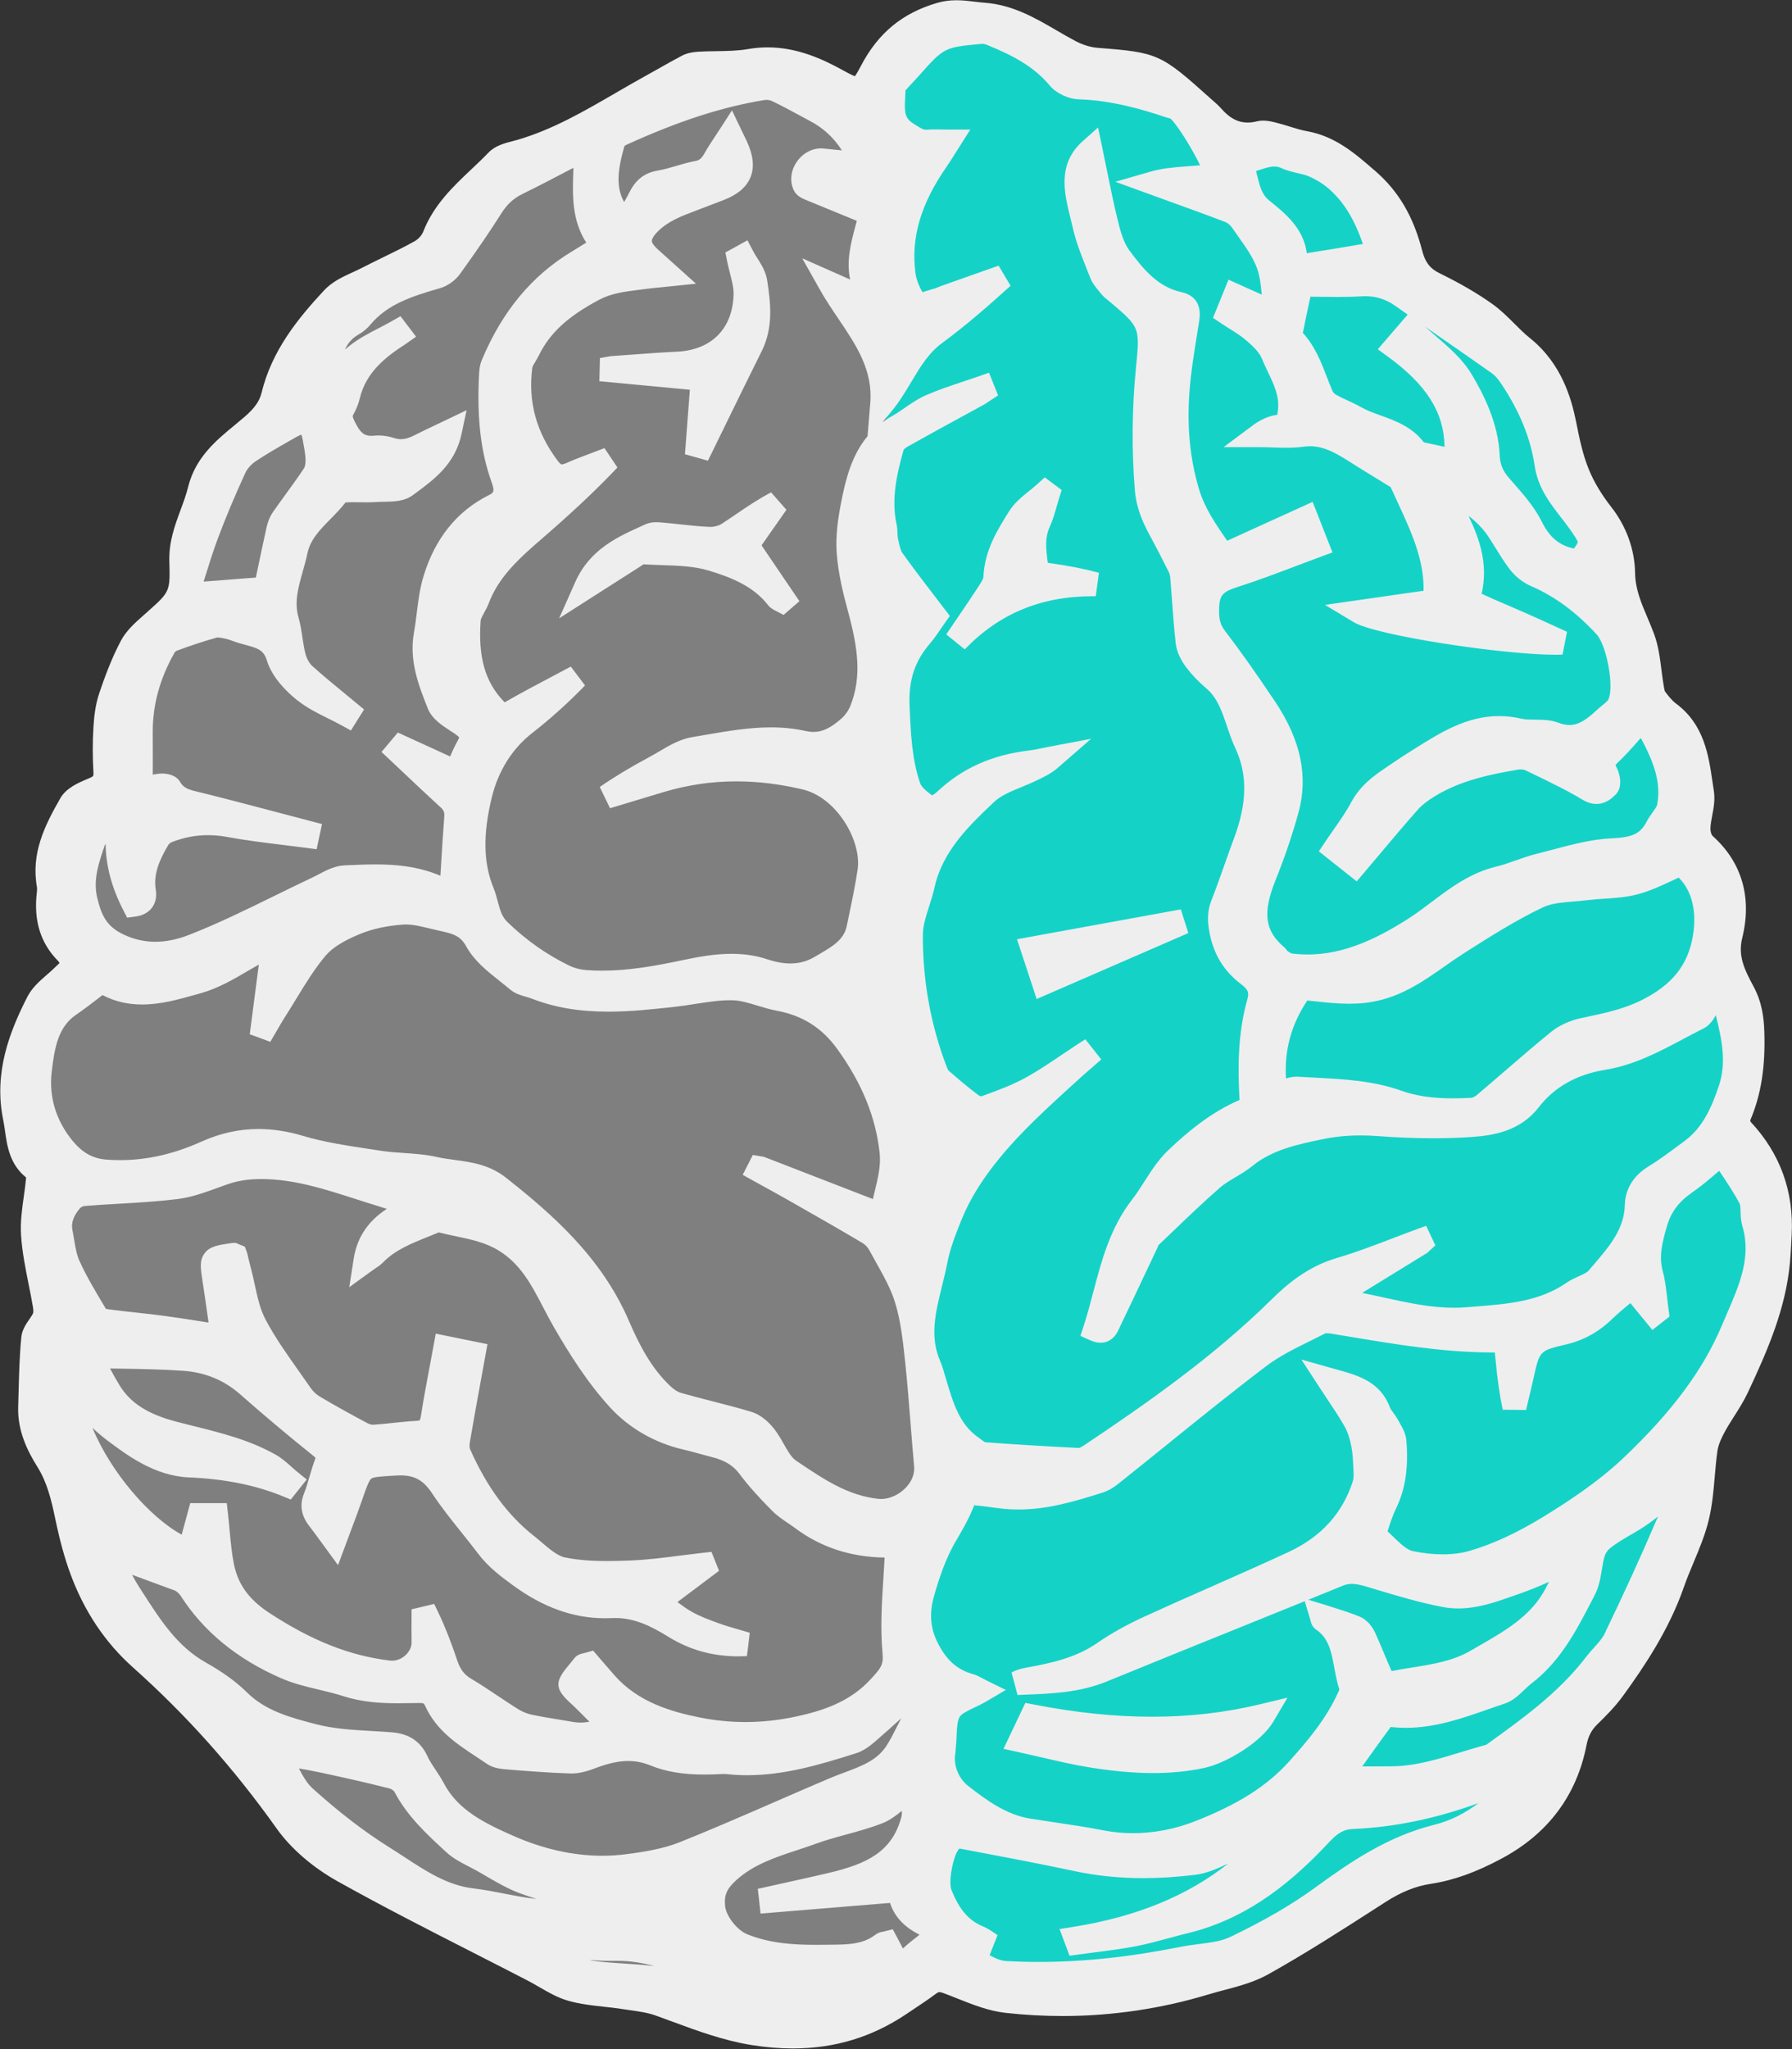 <?xml version="1.0" encoding="UTF-8" standalone="no"?>
<!DOCTYPE svg PUBLIC "-//W3C//DTD SVG 1.1//EN" "http://www.w3.org/Graphics/SVG/1.1/DTD/svg11.dtd">
<svg width="100%" height="100%" viewBox="0 0 518 592" version="1.1" xmlns="http://www.w3.org/2000/svg" xmlns:xlink="http://www.w3.org/1999/xlink" xml:space="preserve" style="fill-rule:evenodd;clip-rule:evenodd;stroke-linejoin:round;stroke-miterlimit:1.414;">
    <rect x="0" y="0" width="518" height="592" fill="#333333" stroke="none"/>
    <g transform="matrix(1,0,0,1,-2800.56,-1977.16)">
        <g transform="matrix(4.167,0,0,4.167,1827.46,1173)">
            <path d="M275.515,325.286C275.522,325.219 275.529,325.151 275.536,325.084C275.173,324.995 274.807,324.918 274.448,324.816C272.92,324.382 271.364,324.022 269.878,323.472C268.829,323.084 267.873,322.443 266.885,321.898C266.26,321.553 265.568,321.268 265.054,320.796C263.761,319.608 262.453,318.419 261.615,316.819C261.464,316.531 261.082,316.265 260.758,316.182C259.159,315.772 257.546,315.412 255.931,315.067C254.952,314.858 253.96,314.705 252.711,314.48C253.436,315.681 253.843,316.86 254.654,317.591C256.363,319.132 258.195,320.581 260.144,321.799C262.055,322.991 263.878,324.449 266.265,324.732C267.872,324.923 269.454,325.391 271.064,325.496C272.536,325.593 274.031,325.369 275.515,325.286M260.555,313.905C261.427,313.97 262.04,314.247 262.423,315.091C262.727,315.763 263.232,316.341 263.577,316.998C264.695,319.127 266.772,320.13 268.761,321.009C271.357,322.156 274.181,322.735 277.068,322.361C278.395,322.189 279.761,321.966 280.993,321.473C284.49,320.075 287.921,318.51 291.391,317.04C292.951,316.379 294.699,316.031 295.707,314.482C296.195,313.734 296.539,312.895 296.989,312.12C297.363,311.475 297.272,310.939 296.726,310.386C295.702,311.306 294.707,312.219 293.686,313.101C293.381,313.366 293.032,313.633 292.656,313.752C289.842,314.645 287.014,315.492 283.998,315.161C283.807,315.14 283.611,315.15 283.418,315.16C281.892,315.235 280.362,315.193 278.937,314.61C277.381,313.974 275.934,314.263 274.459,314.825C274.029,314.989 273.55,315.128 273.098,315.114C271.693,315.07 270.289,314.958 268.886,314.847C268.508,314.816 268.067,314.795 267.775,314.594C266.265,313.556 264.58,312.686 263.764,310.901C263.503,310.33 263.098,310.216 262.511,310.227C260.862,310.257 259.213,310.316 257.598,309.793C256.191,309.338 254.678,309.156 253.335,308.569C250.677,307.408 248.386,305.711 246.782,303.216C246.679,303.055 246.55,302.903 246.406,302.777C246.267,302.655 246.106,302.541 245.935,302.478C244.322,301.88 242.705,301.292 241.033,300.682C241.481,301.557 241.892,302.548 242.464,303.434C243.816,305.532 245.107,307.685 247.401,308.974C248.355,309.51 249.298,310.142 250.07,310.908C251.519,312.342 253.4,312.849 255.222,313.324C256.934,313.771 258.769,313.772 260.555,313.905M246.669,294.588C244.624,294.5 242.987,293.33 241.436,292.164C240.286,291.3 239.341,290.161 238.4,289.239C238.707,293.577 243.21,299.332 246.675,300.536C246.903,299.695 247.13,298.856 247.355,298.026L248.515,298.026C248.656,299.264 248.707,300.447 248.94,301.593C249.286,303.295 250.234,304.509 251.761,305.508C254.464,307.278 257.286,308.567 260.503,308.938C261.738,309.081 262.923,308.03 262.905,306.837C262.893,306.078 262.902,305.32 262.902,304.561C263.535,305.808 264.025,307.076 264.456,308.363C264.702,309.099 265.075,309.661 265.765,310.072C266.878,310.733 267.928,311.499 269.028,312.185C269.39,312.411 269.81,312.584 270.227,312.673C271.197,312.88 272.182,313.018 273.159,313.189C274.134,313.359 275.03,313.099 276.004,312.771C275.332,312.1 274.749,311.516 274.164,310.934C272.738,309.516 272.773,310.068 274.011,308.471C274.037,308.437 274.11,308.439 274.386,308.363C274.723,308.753 275.13,309.234 275.548,309.705C277.244,311.62 279.539,312.398 281.924,312.875C284.259,313.343 286.609,313.31 288.977,312.792C291.13,312.322 293.075,311.594 294.577,309.919C295.179,309.248 295.688,308.762 295.575,307.558C295.348,305.147 295.663,302.684 295.756,300.192C295.721,300.188 295.506,300.138 295.291,300.142C293.049,300.184 290.994,299.626 289.182,298.269C288.678,297.893 288.11,297.582 287.672,297.142C286.895,296.362 286.14,295.548 285.48,294.669C284.858,293.839 284.044,293.436 283.091,293.196C282.424,293.029 281.766,292.825 281.097,292.671C279.294,292.257 277.677,291.325 276.492,290.041C274.996,288.42 273.777,286.502 272.664,284.582C271.488,282.553 270.748,280.32 268.54,278.973C267.12,278.107 265.592,277.999 264.095,277.605C263.949,277.566 263.759,277.615 263.612,277.677C262.168,278.28 260.653,278.755 259.514,279.92C259.337,280.101 259.102,280.226 258.877,280.39C259.199,278.325 260.67,277.399 262.402,276.679C261.552,276.318 260.755,276.043 259.949,275.798C257.24,274.976 254.598,273.915 251.685,273.9C250.748,273.895 249.902,274.008 249.035,274.309C247.947,274.687 246.855,275.157 245.728,275.296C243.599,275.558 241.442,275.598 239.3,275.773C238.995,275.798 238.627,275.993 238.432,276.227C237.911,276.851 237.566,277.576 237.737,278.43C237.891,279.202 237.955,280.022 238.273,280.725C238.811,281.916 239.497,283.043 240.17,284.169C240.296,284.379 240.637,284.541 240.899,284.577C242.182,284.753 243.474,284.858 244.757,285.029C246.133,285.214 247.503,285.445 248.966,285.669C248.768,284.285 248.601,283.006 248.401,281.732C248.161,280.211 248.148,280.213 249.704,279.988C249.728,279.985 249.755,280.007 249.865,280.051C249.935,280.339 250.012,280.683 250.104,281.023C250.448,282.296 250.596,283.673 251.192,284.815C252.079,286.515 253.274,288.057 254.365,289.646C254.592,289.976 254.901,290.29 255.243,290.495C256.354,291.16 257.491,291.783 258.634,292.391C258.884,292.525 259.203,292.607 259.483,292.589C260.474,292.525 261.459,292.372 262.45,292.322C263.154,292.286 263.434,291.972 263.54,291.289C263.788,289.689 264.11,288.1 264.416,286.427C265.103,286.567 265.706,286.689 266.38,286.826C266.003,288.9 265.636,290.87 265.299,292.847C265.246,293.152 265.253,293.519 265.375,293.793C266.463,296.236 267.907,298.432 270.031,300.106C270.823,300.731 271.621,301.581 272.533,301.771C274.071,302.091 275.706,302.066 277.292,302.004C278.982,301.937 280.662,301.657 282.347,301.47L282.401,301.608C281.338,302.405 280.276,303.203 279.133,304.061C279.854,304.578 280.446,305.079 281.109,305.454C281.744,305.814 282.442,306.07 283.132,306.319C283.823,306.568 284.538,306.75 285.296,306.978C283.475,307.074 281.855,306.702 280.341,305.769C279.007,304.947 277.617,304.26 275.943,304.342C273.576,304.458 271.513,303.627 269.598,302.227C268.768,301.619 267.979,301.034 267.358,300.209C266.314,298.823 265.152,297.517 264.197,296.075C263.383,294.845 262.442,294.363 260.94,294.458C258.618,294.605 258.619,294.498 257.84,296.765C257.507,297.734 257.131,298.688 256.731,299.765C256.299,299.177 255.983,298.726 255.645,298.293C255.304,297.855 255.144,297.433 255.375,296.856C255.682,296.092 255.853,295.274 256.139,294.5C256.339,293.955 256.241,293.64 255.761,293.257C254.045,291.885 252.363,290.467 250.712,289.016C249.443,287.899 247.951,287.316 246.32,287.2C244.196,287.048 242.06,287.063 239.881,287.006C239.881,286.962 239.834,287.119 239.889,287.223C240.29,287.988 240.679,288.763 241.134,289.495C242.142,291.121 243.766,291.88 245.512,292.342C247.801,292.948 250.144,293.379 252.235,294.559C252.752,294.851 253.176,295.307 253.643,295.687C253.574,295.774 253.505,295.861 253.436,295.948C251.262,295.063 249.002,294.687 246.669,294.588M287.88,234.518C287.042,233.283 286.203,232.048 285.347,230.785C286.041,229.793 286.721,228.823 287.4,227.853C286.187,228.489 285.139,229.283 284.038,229.996C283.681,230.228 283.181,230.359 282.754,230.343C281.655,230.299 280.562,230.14 279.465,230.044C279.196,230.021 278.884,229.981 278.654,230.085C276.904,230.874 275.104,231.61 274.188,233.673C275.365,232.92 276.428,232.237 277.495,231.56C277.678,231.445 277.886,231.26 278.071,231.273C279.688,231.386 281.378,231.286 282.899,231.742C284.572,232.243 286.29,232.929 287.453,234.423C287.523,234.514 287.656,234.558 287.759,234.624C287.8,234.589 287.84,234.554 287.88,234.518M275.948,218.661C278.043,218.858 280.139,219.056 282.268,219.257C282.146,220.855 282.032,222.359 281.917,223.862C282.009,223.888 282.102,223.913 282.194,223.939C283.331,221.621 284.456,219.296 285.61,216.986C286.333,215.539 286.154,214.023 285.923,212.537C285.827,211.92 285.344,211.363 285.036,210.779C284.95,210.827 284.862,210.875 284.775,210.923C284.94,211.753 285.262,212.587 285.241,213.412C285.172,216.157 283.39,218.059 280.515,218.194C278.993,218.265 277.473,218.398 275.952,218.503C275.951,218.555 275.949,218.608 275.948,218.661M295.48,219.926C295.234,221.001 294.958,222.182 294.659,223.438C293.45,224.655 293.009,226.311 292.681,228.012C292.473,229.089 292.311,230.215 292.394,231.298C292.494,232.599 292.808,233.897 293.152,235.162C293.788,237.509 294.223,239.847 293.293,242.204C293.115,242.658 292.802,243.108 292.436,243.428C291.537,244.214 290.582,244.774 289.246,244.475C286.708,243.908 284.185,244.497 281.693,244.904C280.738,245.059 279.856,245.723 278.965,246.2C277.813,246.816 276.685,247.476 275.602,248.227C276.832,247.856 278.061,247.484 279.291,247.115C282.638,246.11 285.961,246.098 289.389,246.908C292.221,247.578 294.187,251.045 293.836,253.4C293.638,254.729 293.344,256.043 293.073,257.36C292.776,258.8 291.549,259.39 290.46,260.036C289.212,260.776 287.869,260.738 286.484,260.278C284.695,259.684 282.842,259.984 281.083,260.356C278.776,260.846 276.485,261.242 274.126,261.067C273.626,261.031 273.102,260.896 272.652,260.676C270.985,259.863 269.496,258.809 268.147,257.505C267.34,256.724 267.349,255.73 266.985,254.836C266.077,252.607 266.301,250.27 266.832,248.082C267.289,246.198 268.3,244.423 269.945,243.143C271.201,242.166 272.385,241.095 273.514,239.929C272.008,240.735 270.485,241.51 269.006,242.361C268.493,242.657 268.259,242.59 267.854,242.165C266.163,240.393 265.878,238.229 266.04,235.95C266.076,235.463 266.469,235.01 266.652,234.524C267.527,232.196 269.407,230.732 271.187,229.172C272.758,227.796 274.288,226.374 275.755,224.826C274.881,225.163 273.994,225.47 273.138,225.849C272.455,226.152 272.017,226.052 271.543,225.418C269.963,223.309 269.294,220.973 269.628,218.369C269.677,217.987 269.976,217.64 270.154,217.273C271.126,215.273 272.785,214.049 274.704,213.032C275.83,212.435 277.009,212.357 278.2,212.197C278.689,212.131 279.182,212.092 279.865,212.021C279.368,211.575 278.995,211.236 278.619,210.902C277.661,210.053 277.691,209.293 278.638,208.381C279.629,207.425 280.905,207.059 282.128,206.576C282.564,206.403 283.004,206.244 283.44,206.073C284.928,205.49 285.265,204.621 284.583,203.136C284.493,202.938 284.396,202.744 284.195,202.326C283.791,202.954 283.438,203.447 283.144,203.973C282.864,204.473 282.553,204.837 281.929,204.955C281.039,205.123 280.183,205.476 279.291,205.626C278.606,205.74 278.229,206.088 277.939,206.667C277.635,207.274 277.269,207.85 276.928,208.444C275.139,206.738 275.496,204.771 276.071,202.791C276.133,202.577 276.414,202.37 276.643,202.266C279.784,200.832 283.012,199.654 286.435,199.098C286.757,199.046 287.146,199.104 287.44,199.244C288.336,199.669 289.199,200.161 290.077,200.624C291.568,201.411 292.601,202.571 293.368,204.387C292.394,204.288 291.482,204.194 290.569,204.104C289.724,204.021 288.965,205.062 289.338,205.819C289.406,205.958 289.635,206.033 289.805,206.103C291.149,206.66 292.498,207.209 293.936,207.797C293.501,209.775 292.536,211.737 294.025,213.712C293.932,213.748 293.839,213.784 293.745,213.82C292.871,213.433 291.996,213.046 291.121,212.659C292.621,215.321 295.002,217.543 294.721,220.985C295.001,220.65 295.245,220.291 295.48,219.926M298.878,326.905C297.533,326.372 296.135,325.823 295.913,324.034C292.93,324.279 289.974,324.521 287.019,324.764C287.013,324.705 287.006,324.646 287,324.587C288.39,324.276 289.783,323.977 291.17,323.65C293.727,323.048 296.025,322.157 296.836,319.236C297.072,318.384 296.745,317.84 296.443,317.177C295.735,317.698 295.139,318.352 294.399,318.636C292.913,319.204 291.321,319.495 289.824,320.039C287.828,320.765 285.721,321.208 284.041,322.725C283.221,323.466 282.898,324.172 282.998,325.203C283.099,326.244 284.081,327.466 285.048,327.857C286.909,328.612 288.839,328.674 290.807,328.647C292.195,328.628 293.567,328.69 294.749,327.783C294.821,327.728 294.936,327.731 295.032,327.707C295.068,327.778 295.105,327.848 295.142,327.919C294.154,328.481 293.225,329.252 292.163,329.558C290.587,330.013 288.917,330.147 287.285,330.401C286.801,330.476 286.272,330.633 285.826,330.517C284.097,330.068 282.367,329.595 280.687,328.994C279.197,328.46 277.741,328.062 276.121,328.101C274.537,328.14 272.946,327.864 271.358,327.726C271.007,327.696 270.656,327.669 270.304,327.64C271.173,328.301 272.037,328.848 272.959,329.268C273.564,329.543 274.242,329.716 274.904,329.793C276.573,329.988 278.28,329.96 279.917,330.291C281.388,330.59 282.755,331.373 284.222,331.718C286.426,332.236 288.641,332.76 290.959,332.131C292.905,331.603 294.699,330.915 296.066,329.346C296.57,328.768 297.178,328.271 297.788,327.803C297.986,327.651 298.398,327.586 298.617,327.688C299.083,327.906 299.542,328.141 300.001,328.374C299.907,327.922 299.773,327.522 299.612,327.168C299.365,327.086 299.12,327 298.878,326.905M252.835,229.68C252.893,229.419 253.002,229.151 253.155,228.933C253.863,227.921 254.618,226.941 255.301,225.912C255.489,225.629 255.557,225.217 255.55,224.867C255.54,224.348 255.427,223.831 255.336,223.316C255.15,222.261 254.621,222.015 253.679,222.556C252.702,223.118 251.71,223.661 250.778,224.291C250.374,224.563 249.994,224.982 249.792,225.421C249.104,226.918 248.457,228.438 247.878,229.981C247.373,231.325 246.981,232.711 246.491,234.226C248.466,234.074 250.211,233.94 251.955,233.806C252.259,232.367 252.536,231.021 252.835,229.68M240.831,274.205C243.317,274.399 245.632,273.883 247.883,272.871C249.967,271.934 252.076,271.86 254.305,272.528C256.085,273.062 257.96,273.296 259.806,273.585C261.082,273.785 262.408,273.727 263.66,274.011C265.157,274.351 266.756,274.213 268.112,275.286C271.489,277.955 274.617,280.786 276.376,284.856C277.138,286.619 278.03,288.344 279.461,289.693C279.763,289.977 280.146,290.241 280.538,290.353C282.151,290.813 283.793,291.173 285.397,291.659C285.841,291.793 286.27,292.174 286.567,292.55C287.177,293.324 287.52,294.427 288.281,294.937C290.133,296.181 291.984,297.47 294.363,297.724C296.074,297.908 297.926,296.352 297.763,294.581C297.539,292.142 297.393,289.696 297.132,287.262C296.978,285.818 296.82,284.342 296.383,282.97C295.971,281.675 295.211,280.485 294.56,279.272C294.389,278.953 294.101,278.643 293.79,278.457C292.11,277.457 290.409,276.493 288.71,275.525C287.861,275.041 287.001,274.575 286.146,274.101C286.17,274.055 286.194,274.008 286.218,273.96C289.003,275.039 291.788,276.118 294.702,277.246C294.924,275.722 295.536,274.378 295.368,272.829C295.06,269.979 293.936,267.522 292.274,265.225C291.076,263.57 289.538,262.615 287.558,262.244C286.482,262.041 285.433,261.529 284.364,261.505C283.002,261.474 281.633,261.811 280.264,261.962C277.055,262.317 273.843,262.661 270.717,261.449C270.284,261.281 269.762,261.222 269.428,260.939C268.418,260.085 267.201,259.302 266.593,258.199C265.93,256.996 264.965,256.887 263.938,256.65C263.116,256.46 262.262,256.203 261.441,256.259C260.354,256.333 259.229,256.545 258.225,256.954C257.228,257.359 256.155,257.909 255.482,258.704C254.356,260.037 253.518,261.614 252.566,263.092C252.335,263.452 252.13,263.828 251.913,264.197C251.861,264.178 251.809,264.159 251.757,264.139C251.999,262.279 252.242,260.418 252.502,258.415C252.159,258.574 251.963,258.655 251.775,258.752C250.262,259.538 248.827,260.602 247.219,261.049C245.066,261.648 242.767,262.412 240.58,260.978C239.779,261.58 239.086,262.141 238.352,262.64C236.731,263.743 236.482,265.546 236.287,267.203C236.06,269.14 236.628,271.029 237.912,272.594C238.661,273.508 239.57,274.107 240.831,274.205M239.466,255.429C239.107,253.944 239.563,252.624 240.002,251.338C240.225,250.683 241.097,250.251 241.836,249.745C241.42,251.89 241.851,253.839 242.813,255.708C243.358,255.635 243.598,255.327 243.513,254.802C243.292,253.433 243.825,252.264 244.488,251.14C244.627,250.905 244.897,250.691 245.154,250.592C246.54,250.055 247.95,249.922 249.438,250.197C251.224,250.527 253.039,250.701 254.841,250.942L254.889,250.718C252.415,250.071 249.946,249.406 247.466,248.786C246.632,248.578 245.79,248.476 245.305,247.614C245.225,247.472 244.855,247.421 244.633,247.448C244.178,247.502 243.733,247.638 243.293,247.738C243.293,246.379 243.301,245.092 243.292,243.805C243.277,241.662 243.861,239.681 244.909,237.829C245.029,237.618 245.261,237.411 245.487,237.328C246.415,236.983 247.356,236.665 248.307,236.388C248.577,236.309 248.902,236.372 249.192,236.423C249.489,236.475 249.778,236.578 250.062,236.682C251.12,237.072 252.361,237.019 252.827,238.525C253.1,239.411 253.872,240.247 254.623,240.854C255.492,241.556 256.584,241.982 257.58,242.527C257.618,242.467 257.656,242.407 257.694,242.346C256.66,241.485 255.598,240.654 254.606,239.746C254.276,239.445 254.032,238.971 253.915,238.532C253.696,237.71 253.669,236.836 253.436,236.019C252.946,234.301 253.699,232.779 254.04,231.177C254.423,229.379 255.983,228.496 256.953,227.16C257.062,227.01 257.404,226.989 257.64,226.98C258.302,226.957 258.968,227.008 259.627,226.962C260.321,226.913 261.176,227.013 261.666,226.649C262.941,225.705 264.335,224.77 264.731,222.899C263.992,223.252 263.327,223.551 262.681,223.886C262.019,224.229 261.359,224.382 260.618,224.142C260.284,224.035 259.903,223.978 259.556,224.015C258.401,224.136 257.83,223.512 257.378,222.556C257.167,222.111 257.065,221.774 257.307,221.337C257.465,221.05 257.602,220.737 257.676,220.419C258.145,218.422 259.565,217.197 261.207,216.145L261.085,215.985C260.132,216.525 259.093,216.959 258.248,217.635C257.386,218.326 256.713,219.254 255.883,220.04C256.43,218.426 256.184,216.459 258.031,215.429C258.243,215.31 258.438,215.135 258.595,214.947C259.964,213.314 261.873,212.725 263.817,212.169C264.175,212.067 264.551,211.788 264.77,211.483C265.752,210.119 266.715,208.739 267.612,207.32C268.072,206.593 268.631,206.066 269.401,205.689C270.98,204.914 272.53,204.082 274.132,203.253C274.243,205.625 273.557,208.035 275.409,210.023C274.736,210.441 274.206,210.78 273.666,211.103C270.84,212.794 268.962,215.276 267.709,218.272C267.607,218.517 267.592,218.808 267.579,219.08C267.464,221.492 267.593,223.878 268.419,226.176C268.713,226.992 268.665,227.619 267.78,228.065C265.645,229.143 264.361,230.974 263.69,233.193C263.322,234.411 263.285,235.728 263.055,236.992C262.743,238.714 263.367,240.277 263.97,241.794C264.2,242.375 264.967,242.777 265.547,243.176C266.158,243.595 266.412,244.013 266.006,244.725C265.696,245.271 265.474,245.867 265.171,246.533C263.865,245.936 262.608,245.361 261.351,244.786C261.277,244.875 261.203,244.963 261.128,245.051C262.305,246.156 263.471,247.271 264.662,248.359C265.063,248.725 265.211,249.123 265.169,249.664C265.04,251.34 264.95,253.018 264.842,254.743C264.43,254.639 264.066,254.597 263.744,254.46C261.718,253.597 259.579,253.714 257.468,253.808C256.805,253.837 256.151,254.29 255.512,254.59C252.645,255.934 249.844,257.447 246.899,258.586C245.292,259.208 243.518,259.376 241.718,258.511C240.286,257.823 239.805,256.835 239.466,255.429" style="fill:rgba(127, 127, 127, 1);fill-rule:nonzero;"/>
        </g>
        <g transform="matrix(4.167,0,0,4.167,1827.46,1173)">
            <path d="M302.57,233.03C302.632,231.439 303.432,230.136 304.227,228.871C304.658,228.186 305.431,227.718 306.05,227.152L306.206,227.269C306.002,227.914 305.858,228.586 305.58,229.197C305.153,230.133 305.25,231.061 305.377,232.027C305.449,232.574 305.699,232.767 306.199,232.838C307.309,232.996 308.414,233.19 309.544,233.494C305.743,233.444 302.508,234.673 299.852,237.432C300.609,236.312 301.379,235.2 302.116,234.068C302.322,233.753 302.556,233.383 302.57,233.03M314.87,256.978C314.894,257.057 314.919,257.135 314.943,257.215C311.974,258.504 309.005,259.794 305.939,261.126C305.674,260.324 305.439,259.609 305.155,258.748C308.464,258.145 311.667,257.561 314.87,256.978M298.074,221.151C299.232,220.64 300.461,220.287 301.659,219.867C301.686,219.936 301.713,220.005 301.74,220.073C301.609,220.159 301.484,220.253 301.347,220.328C299.586,221.295 297.816,222.249 296.064,223.235C295.803,223.382 295.501,223.639 295.426,223.905C294.908,225.738 294.492,227.589 294.91,229.515C294.98,229.836 294.931,230.183 295.006,230.502C295.11,230.942 295.187,231.434 295.438,231.788C296.364,233.093 297.358,234.351 298.385,235.704C298.123,236.07 297.79,236.613 297.381,237.092C296.183,238.494 295.715,240.048 295.793,241.932C295.873,243.845 295.948,245.744 296.568,247.547C296.773,248.144 297.445,248.64 298.014,249.015C298.189,249.13 298.801,248.765 299.091,248.491C300.758,246.912 302.753,246.103 305.004,245.84C305.461,245.786 305.91,245.673 306.362,245.587C305.973,245.926 305.55,246.116 305.134,246.321C304.049,246.855 302.764,247.181 301.924,247.975C300.038,249.756 298.144,251.612 297.544,254.323C297.285,255.491 296.716,256.644 296.713,257.805C296.704,261.016 297.251,264.166 298.401,267.187C298.487,267.412 298.592,267.664 298.765,267.817C299.468,268.434 300.183,269.044 300.935,269.598C301.164,269.767 301.577,269.886 301.822,269.797C302.921,269.395 304.037,268.995 305.058,268.433C306.295,267.755 307.442,266.914 308.628,266.143C308.678,266.207 308.728,266.271 308.779,266.334C308.475,266.6 308.166,266.862 307.867,267.134C305.24,269.53 302.561,271.884 300.642,274.931C300.166,275.689 299.753,276.5 299.419,277.331C299.019,278.325 298.626,279.345 298.424,280.392C297.964,282.788 296.899,285.164 297.977,287.663C298.14,288.04 298.24,288.446 298.358,288.841C298.862,290.532 299.35,292.234 300.913,293.319C301.177,293.502 301.46,293.769 301.749,293.791C303.942,293.963 306.139,294.095 308.337,294.202C308.606,294.216 308.919,294.058 309.156,293.899C313.786,290.802 318.334,287.597 322.313,283.666C323.522,282.471 324.808,281.491 326.494,280.998C328.373,280.448 330.187,279.681 332.03,279.009C332.05,279.053 332.072,279.098 332.093,279.143C330.039,280.406 327.984,281.669 325.859,282.976C326.041,283.073 326.127,283.152 326.22,283.164C329.263,283.554 332.175,284.706 335.341,284.442C337.908,284.229 340.445,284.136 342.663,282.601C343.202,282.228 343.961,282.083 344.358,281.613C345.607,280.135 347.009,278.716 347.064,276.561C347.086,275.71 347.531,275.038 348.308,274.563C349.199,274.018 350.032,273.375 350.876,272.756C352.325,271.694 353.03,270.084 353.556,268.5C354.373,266.044 353.411,263.649 352.827,261.045C352.433,261.809 352.151,262.394 351.832,262.958C351.705,263.183 351.538,263.444 351.321,263.551C349.183,264.613 347.162,265.944 344.736,266.339C342.681,266.673 340.905,267.574 339.617,269.238C338.574,270.586 337.057,270.882 335.582,270.984C333.44,271.133 331.271,271.082 329.129,270.923C327.731,270.818 326.392,270.884 325.034,271.169C323.193,271.555 321.382,271.954 319.864,273.19C319.163,273.761 318.278,274.113 317.6,274.705C316.11,276.009 314.697,277.401 313.261,278.765C313.149,278.872 313.106,279.051 313.036,279.2C312.187,280.992 311.346,282.788 310.485,284.573C310.311,284.934 310.195,285.471 309.491,285.152C310.434,282.262 310.763,279.167 312.715,276.655C313.558,275.57 314.161,274.256 315.14,273.327C316.548,271.99 318.079,270.74 319.923,269.973C320.126,269.888 320.357,269.534 320.344,269.319C320.209,267.022 320.215,264.729 320.848,262.504C321.112,261.58 320.775,261.054 320.115,260.555C319.06,259.757 318.452,258.715 318.224,257.392C318.123,256.801 318.098,256.302 318.323,255.734C318.887,254.301 319.364,252.833 319.904,251.39C320.763,249.095 321.049,246.799 319.966,244.494C319.26,242.994 319.108,241.219 317.718,240.055C317.256,239.667 316.826,239.221 316.466,238.738C316.201,238.384 315.957,237.939 315.908,237.511C315.737,236.009 315.661,234.496 315.533,232.988C315.512,232.747 315.455,232.494 315.348,232.279C314.906,231.391 314.45,230.51 313.977,229.638C313.516,228.787 313.16,227.929 313.078,226.929C312.846,224.115 312.877,221.31 313.155,218.505C313.47,215.324 313.473,215.324 311.045,213.27C310.877,213.127 310.687,213.001 310.551,212.832C310.316,212.54 310.045,212.249 309.912,211.909C309.483,210.805 308.996,209.705 308.742,208.557C308.343,206.747 307.554,204.841 309.178,203.393C309.518,205.012 309.839,206.75 310.26,208.463C310.462,209.28 310.705,210.16 311.191,210.82C312.249,212.254 313.419,213.64 315.309,214.048C315.905,214.176 315.986,214.526 315.899,215.077C315.633,216.763 315.329,218.451 315.206,220.15C315.036,222.492 315.219,224.809 315.893,227.096C316.391,228.785 317.41,230.112 318.364,231.515C320.311,230.63 322.184,229.779 324.131,228.894C324.393,229.564 324.629,230.161 324.88,230.798C322.894,231.529 321.03,232.283 319.119,232.891C318.024,233.239 317.346,233.664 317.275,234.968C317.227,235.85 317.3,236.516 317.851,237.236C319.056,238.81 320.188,240.444 321.292,242.092C322.718,244.223 323.509,246.539 322.798,249.115C322.366,250.677 321.835,252.219 321.231,253.723C320.416,255.755 320.154,257.645 322.038,259.257C322.14,259.345 322.196,259.498 322.307,259.567C322.528,259.704 322.762,259.877 323.007,259.908C326.166,260.316 328.868,259.112 331.464,257.504C333.463,256.265 335.11,254.45 337.516,253.871C338.476,253.639 339.389,253.213 340.348,252.976C342.024,252.563 343.709,252.005 345.409,251.93C346.817,251.869 347.835,251.599 348.491,250.323C348.738,249.843 349.201,249.425 349.296,248.927C349.643,247.102 348.974,245.457 348.146,243.882C347.955,243.518 347.582,243.249 347.303,242.948C346.544,243.782 345.903,244.575 345.166,245.264C344.687,245.711 344.664,246.073 344.949,246.612C345.08,246.859 345.154,247.343 345.015,247.483C344.696,247.805 344.343,248.087 343.733,247.719C342.44,246.941 341.063,246.301 339.702,245.642C339.425,245.509 339.052,245.468 338.746,245.52C336.623,245.872 334.523,246.326 332.654,247.464C332.149,247.77 331.648,248.131 331.259,248.568C330.001,249.985 328.795,251.449 327.527,252.945C327.066,252.579 326.604,252.213 326.127,251.834C326.787,250.843 327.472,249.967 327.987,249C328.495,248.046 329.284,247.454 330.132,246.887C330.659,246.535 331.178,246.171 331.716,245.837C333.91,244.471 336.046,242.957 338.888,243.62C339.684,243.805 340.601,243.587 341.343,243.869C342.884,244.453 343.894,243.717 344.9,242.783C345.22,242.486 345.638,242.235 345.826,241.868C346.429,240.689 345.819,237.409 344.88,236.392C343.504,234.901 341.943,233.671 340.061,232.858C339.63,232.671 339.209,232.336 338.923,231.963C338.386,231.266 337.964,230.484 337.475,229.75C336.5,228.286 335.065,227.43 333.404,226.592C334.581,229.129 336.216,231.34 335.439,234.202C335.392,234.374 335.659,234.753 335.867,234.852C336.91,235.351 337.984,235.783 339.042,236.251C339.994,236.672 340.938,237.111 341.885,237.541C338.373,237.669 329.157,236.191 327.86,235.411C329.599,235.161 331.331,234.913 333.01,234.673C333.058,234.496 333.082,234.444 333.086,234.391C333.297,231.411 331.857,228.913 330.714,226.332C330.644,226.176 330.444,226.064 330.285,225.965C329.467,225.453 328.637,224.962 327.824,224.445C326.613,223.675 325.433,222.916 323.861,223.131C322.891,223.264 321.887,223.155 320.899,223.155C321.333,222.831 321.763,222.636 322.215,222.562C322.886,222.452 322.938,222.066 323.003,221.47C323.166,219.952 322.331,218.762 321.805,217.487C321.563,216.899 321.024,216.397 320.526,215.964C319.975,215.484 319.318,215.128 318.69,214.707C318.869,214.266 319.02,213.895 319.188,213.481C320.079,213.881 320.917,214.257 321.755,214.633L322.005,214.508C321.847,213.415 321.865,212.256 321.484,211.248C321.084,210.186 320.324,209.252 319.673,208.296C319.474,208.004 319.149,207.73 318.821,207.604C317.082,206.934 315.323,206.315 313.571,205.677C314.302,205.468 315.013,205.414 315.724,205.358C316.453,205.301 317.18,205.24 317.912,205.18C317.764,204.179 315.842,200.942 315.148,200.495C315.014,200.409 314.839,200.387 314.682,200.335C312.639,199.648 310.574,199.11 308.395,199.042C307.908,199.027 307.285,198.748 306.977,198.38C305.726,196.883 304.076,196.052 302.335,195.34C302.092,195.24 301.804,195.175 301.547,195.198C298.614,195.467 298.616,195.474 296.641,197.695C296.367,198.004 296.073,198.295 295.802,198.606C295.681,198.746 295.507,198.917 295.509,199.072C295.521,200.207 295.139,201.431 296.438,202.248C296.921,202.551 297.32,202.856 297.916,202.801C298.313,202.764 298.716,202.794 299.327,202.794C298.98,203.337 298.761,203.707 298.517,204.058C296.847,206.456 295.815,209.055 296.209,212.029C296.305,212.758 296.66,213.503 297.087,214.106C297.199,214.264 298.024,213.93 298.517,213.804C298.729,213.75 298.928,213.648 299.136,213.574C300.449,213.109 301.761,212.645 303.074,212.181C301.543,213.562 300.016,214.906 298.382,216.103C297.025,217.096 296.348,218.572 295.48,219.926C295.234,221.001 294.958,222.182 294.659,223.438C294.99,223.104 295.368,222.798 295.831,222.539C296.599,222.111 297.278,221.503 298.074,221.151M305.125,311.984C310.509,313.022 315.815,313.226 321.129,311.949C320.423,313.142 318.188,314.474 316.881,314.751C314.348,315.285 311.836,315.11 309.33,314.716C307.706,314.462 306.109,314.034 304.334,313.648C304.639,313.005 304.893,312.471 305.125,311.984M355.182,277.739C355.02,277.196 355.185,276.518 354.933,276.044C354.334,274.917 353.575,273.875 352.962,272.924C352.092,273.639 351.318,274.366 350.455,274.965C349.423,275.68 348.721,276.527 348.36,277.78C348.016,278.968 347.73,280.077 348.065,281.317C348.291,282.154 348.33,283.04 348.453,283.904C348.393,283.95 348.334,283.996 348.275,284.042C347.761,283.415 347.249,282.789 346.732,282.158C345.97,282.808 345.354,283.279 344.803,283.816C343.997,284.602 343.083,285.128 341.974,285.389C339.613,285.947 339.622,285.972 339.095,288.364C338.934,289.095 338.751,289.821 338.578,290.549C338.334,289.399 338.197,288.281 338.093,287.16C337.983,285.963 337.997,285.931 336.806,285.922C333.204,285.891 329.679,285.231 326.144,284.653C325.803,284.597 325.383,284.539 325.103,284.683C323.66,285.425 322.131,286.075 320.85,287.047C317.449,289.627 314.162,292.357 310.823,295.019C310.506,295.272 310.167,295.549 309.792,295.669C307.637,296.356 305.469,297.003 303.161,296.76C302.505,296.691 301.854,296.568 301.197,296.529C300.942,296.514 300.5,296.6 300.448,296.748C300.114,297.688 299.643,298.525 299.132,299.387C298.396,300.626 297.91,302.045 297.514,303.443C297.173,304.648 297.173,305.874 297.766,307.119C298.428,308.508 299.338,309.452 300.816,309.857C301.043,309.92 301.247,310.062 301.557,310.215C300.73,310.702 299.777,310.959 299.395,311.571C298.985,312.23 299.11,313.222 299.003,314.07C298.989,314.179 298.997,314.292 298.978,314.4C298.764,315.641 299.371,316.825 300.138,317.428C301.511,318.508 303.007,319.592 304.845,319.887C306.531,320.157 308.228,320.368 309.903,320.696C312.231,321.152 314.593,320.853 316.662,320.049C319.178,319.071 321.657,317.785 323.567,315.66C324.96,314.111 326.266,312.539 327.119,310.629C327.206,310.435 327.333,310.178 327.272,310.011C326.693,308.404 326.971,306.431 325.293,305.283C325.253,305.256 325.254,305.167 325.216,305.046C326.039,305.318 326.808,305.531 327.539,305.837C327.798,305.946 328.034,306.246 328.158,306.515C328.586,307.439 328.939,308.397 329.37,309.319C329.458,309.507 329.786,309.746 329.949,309.711C331.973,309.271 334.068,309.243 335.969,308.137C337.981,306.967 340.04,305.922 341.278,303.846C341.738,303.077 342.069,302.231 342.459,301.421C342.372,301.354 342.285,301.288 342.197,301.221C341.019,301.719 339.863,302.282 338.657,302.698C337.078,303.244 335.464,303.911 333.764,303.588C332.015,303.254 330.301,302.716 328.591,302.205C327.835,301.979 327.148,301.835 326.365,302.155C320.915,304.383 315.443,306.561 309.995,308.795C308.079,309.581 306.079,309.586 304.075,309.672C304.325,309.543 304.586,309.47 304.85,309.422C306.697,309.089 308.502,308.688 310.098,307.585C311.09,306.9 312.17,306.318 313.267,305.814C316.595,304.289 319.97,302.867 323.29,301.323C325.65,300.224 327.356,298.454 328.163,295.923C328.259,295.62 328.261,295.275 328.246,294.952C328.216,294.319 328.196,293.676 328.072,293.058C327.962,292.511 327.79,291.949 327.515,291.467C326.997,290.556 326.385,289.698 325.698,288.641C327.243,289.078 328.598,289.337 329.167,290.854C329.299,291.206 329.597,291.493 329.78,291.831C329.971,292.186 330.228,292.557 330.259,292.937C330.379,294.404 330.286,295.849 329.619,297.213C329.354,297.755 329.173,298.338 328.983,298.912C328.919,299.106 328.853,299.441 328.949,299.522C329.721,300.179 330.458,301.144 331.35,301.334C332.746,301.63 334.342,301.697 335.693,301.305C337.567,300.761 339.384,299.853 341.057,298.826C343.046,297.606 345.019,296.269 346.705,294.672C349.59,291.94 352.178,288.904 353.743,285.177C354.735,282.816 356.001,280.478 355.182,277.739M335.823,317.208C333.097,318.211 330.269,318.84 327.363,318.961C326.371,319.003 325.77,319.445 325.138,320.119C322.508,322.927 319.571,325.287 315.714,326.213C314.536,326.496 313.377,326.87 312.189,327.1C310.893,327.351 309.574,327.484 308.264,327.668C308.229,327.574 308.194,327.481 308.159,327.387C313.815,326.478 318.757,324.273 322.442,319.628C321.356,320.106 320.341,320.571 319.311,321.002C318.325,321.416 317.352,322.021 316.326,322.146C313.64,322.475 310.938,322.477 308.257,321.905C305.618,321.342 302.965,320.847 300.312,320.344C300.078,320.3 299.741,320.334 299.575,320.475C298.841,321.099 298.401,323.433 298.761,324.332C299.289,325.65 300.033,326.751 301.409,327.317C301.722,327.446 301.997,327.672 302.289,327.853C301.375,327.669 300.478,327.455 299.612,327.168C299.773,327.522 299.907,327.922 300.001,328.374C300.721,328.74 301.439,329.111 302.165,329.464C302.502,329.628 302.887,329.752 303.257,329.773C307.412,330.006 311.517,329.59 315.589,328.772C316.804,328.529 318.137,328.544 319.217,328.026C321.321,327.019 323.398,325.874 325.277,324.501C327.742,322.699 330.204,321.051 333.23,320.3C336.103,319.587 338.066,317.501 339.916,315.319C339.62,315.384 339.355,315.507 339.093,315.634C338.006,316.164 336.954,316.793 335.823,317.208M321.046,207.524C322.185,208.441 323.401,209.389 323.382,211.112C323.381,211.221 323.691,211.45 323.827,211.429C325.586,211.162 327.34,210.859 329.141,210.557C328.549,208.517 327.757,206.778 326.268,205.463C325.794,205.043 325.22,204.7 324.638,204.446C324.04,204.185 323.338,204.157 322.749,203.883C321.734,203.409 320.875,203.98 319.959,204.167C319.847,204.189 319.678,204.486 319.716,204.593C320.07,205.604 320.064,206.735 321.046,207.524M327.954,212.7C329.032,212.636 329.939,212.91 330.806,213.522C333.034,215.093 335.289,216.627 337.515,218.2C337.841,218.431 338.113,218.77 338.339,219.107C339.578,220.958 340.482,222.96 340.806,225.176C341.05,226.84 342.222,227.945 343.115,229.214C344.023,230.506 344.056,230.643 343.062,231.928C342.962,231.907 342.855,231.879 342.748,231.862C341.315,231.628 340.397,230.85 339.734,229.517C339.206,228.454 338.337,227.546 337.549,226.631C337.033,226.032 336.766,225.395 336.734,224.62C336.653,222.689 335.838,220.927 334.904,219.364C334.087,217.997 332.607,217.025 331.372,215.831C330.999,216.265 330.683,216.632 330.315,217.06C333,219.018 334.882,221.344 334.514,224.977C333.62,224.785 332.795,224.609 331.969,224.427C331.892,224.41 331.793,224.377 331.753,224.318C330.746,222.809 328.932,222.728 327.525,221.93C326.951,221.604 326.323,221.375 325.753,221.044C325.514,220.905 325.295,220.647 325.185,220.392C324.612,219.058 324.254,217.62 323.201,216.526C323.081,216.401 323.05,216.116 323.087,215.926C323.289,214.874 323.523,213.827 323.759,212.72C325.164,212.72 326.563,212.782 327.954,212.7M343.523,254.573C342.406,254.716 341.183,254.676 340.208,255.139C338.277,256.056 336.453,257.215 334.644,258.367C332.575,259.685 330.766,261.403 328.12,261.693C326.821,261.836 325.607,261.656 324.356,261.531C324.124,261.508 323.758,261.549 323.653,261.7C322.135,263.868 321.612,266.27 322.022,268.888C322.559,268.729 323.062,268.432 323.545,268.463C325.874,268.612 328.233,268.592 330.477,269.39C332.147,269.985 333.882,270.011 335.62,269.926C335.916,269.911 336.252,269.751 336.483,269.555C338.212,268.101 339.894,266.591 341.648,265.168C342.133,264.775 342.785,264.506 343.401,264.375C344.906,264.056 346.382,263.767 347.795,263.056C349.953,261.97 351.359,260.475 351.777,258.009C352.14,255.864 351.6,253.951 350.113,252.865C348.996,253.339 347.977,253.913 346.884,254.194C345.803,254.471 344.642,254.43 343.523,254.573M350.091,295.104C350.296,296.48 349.657,297.611 349.174,298.743C348.039,301.399 346.827,304.023 345.573,306.625C345.26,307.275 344.653,307.779 344.206,308.368C342.31,310.862 339.816,312.678 337.308,314.48C337.174,314.576 337.04,314.695 336.887,314.736C334.663,315.334 332.505,316.233 330.154,316.272C328.973,316.292 327.793,316.276 326.42,316.276C327.489,314.777 328.446,313.413 329.44,312.078C329.55,311.93 329.887,311.871 330.105,311.896C332.791,312.201 335.193,311.12 337.637,310.314C338.242,310.114 338.694,309.474 339.236,309.062C341.238,307.541 342.297,305.335 343.412,303.196C343.804,302.443 343.791,301.485 344.042,300.644C344.148,300.287 344.398,299.914 344.689,299.682C345.224,299.257 345.826,298.908 346.424,298.568C347.921,297.713 349.182,296.611 350.091,295.104" style="fill:rgba(21, 210, 199, 1);fill-rule:nonzero;"/>
        </g>
        <g transform="matrix(4.167,0,0,4.167,1827.46,1173)">
            <path d="M281.04,224.476L281.381,220.005L275.103,219.413L275.143,217.806L275.895,217.676L277.316,217.573C278.369,217.494 279.423,217.416 280.478,217.367C282.883,217.254 284.353,215.768 284.414,213.392C284.424,212.941 284.296,212.442 284.16,211.914C284.089,211.637 284.019,211.36 283.963,211.084L283.845,210.488L285.376,209.644L285.77,210.393C285.856,210.557 285.958,210.719 286.06,210.88C286.336,211.319 286.649,211.817 286.742,212.41C287.002,214.084 287.169,215.722 286.352,217.356C285.546,218.969 284.755,220.588 283.964,222.207L282.635,224.924L281.04,224.476ZM273.431,233.336C274.437,231.07 276.381,230.197 278.096,229.428L278.314,229.33C278.524,229.235 278.765,229.188 279.048,229.188C279.188,229.188 279.334,229.201 279.472,229.213C279.932,229.254 280.326,229.296 280.72,229.339C281.433,229.415 282.106,229.488 282.786,229.515L282.79,229.515C283.088,229.515 283.392,229.429 283.589,229.301C283.916,229.089 284.238,228.87 284.561,228.65C285.331,228.126 286.127,227.585 287.016,227.12L288.08,228.329L286.353,230.793L288.981,234.665L287.883,235.616L287.32,235.325C287.156,235.24 286.958,235.136 286.799,234.931C285.767,233.604 284.201,232.996 282.662,232.535C281.665,232.237 280.564,232.2 279.398,232.163C278.983,232.148 278.57,232.135 278.16,232.109C278.137,232.125 277.938,232.26 277.938,232.26C277.189,232.735 276.442,233.214 275.655,233.717L272.312,235.854L273.431,233.336ZM299.166,236.967L299.795,236.041C300.344,235.236 300.892,234.432 301.423,233.616C301.509,233.483 301.738,233.134 301.744,232.998C301.815,231.154 302.725,229.707 303.527,228.43C303.897,227.841 304.42,227.421 304.926,227.016C305.119,226.86 305.312,226.705 305.492,226.541L305.998,226.078L307.175,226.958L306.997,227.52C306.935,227.713 306.88,227.908 306.825,228.103C306.691,228.575 306.551,229.063 306.333,229.541C306.011,230.248 306.075,230.973 306.199,231.92C306.204,231.954 306.208,231.979 306.212,231.999C306.237,232.005 306.27,232.012 306.316,232.018C307.678,232.212 308.74,232.42 309.759,232.694L309.535,234.322L309.326,234.321C305.74,234.321 302.836,235.526 300.45,238.006L299.166,236.967ZM304.073,258.103L315.438,256.033L315.961,257.675L305.438,262.247L304.073,258.103ZM313.51,315.915C312.221,315.914 310.851,315.793 309.202,315.536C308.061,315.356 306.955,315.099 305.783,314.826C305.255,314.704 304.715,314.579 304.158,314.457L303.137,314.235L304.653,311.048L305.283,311.17C308.203,311.733 310.873,312.008 313.445,312.008C316.067,312.007 318.517,311.725 320.936,311.143L322.839,310.686L321.842,312.37C321.013,313.773 318.586,315.238 317.052,315.561C315.927,315.799 314.768,315.915 313.51,315.915M320.752,205.22C320.926,205.921 321.063,206.476 321.566,206.879C322.669,207.768 323.957,208.803 324.177,210.538C325.432,210.342 326.685,210.131 327.957,209.916L328.066,209.898C327.468,208.157 326.744,206.988 325.721,206.084C325.338,205.746 324.849,205.441 324.308,205.205C324.088,205.11 323.82,205.049 323.536,204.984C323.183,204.904 322.783,204.812 322.399,204.634C322.245,204.561 322.094,204.528 321.927,204.528C321.631,204.528 321.296,204.635 320.942,204.75C320.846,204.781 320.751,204.811 320.656,204.84C320.69,204.966 320.721,205.093 320.752,205.22M333.733,223.962C333.695,221.574 332.486,219.668 329.828,217.729L329.102,217.2L331.174,214.792C330.892,214.595 330.611,214.397 330.33,214.199C329.672,213.735 329.013,213.519 328.255,213.519C328.173,213.519 328.089,213.522 328.004,213.527C327.434,213.561 326.862,213.571 326.289,213.571C325.865,213.571 325.441,213.566 325.016,213.56C324.821,213.557 324.625,213.555 324.428,213.553L324.393,213.72C324.22,214.517 324.054,215.289 323.905,216.064C324.753,216.997 325.172,218.088 325.579,219.143C325.698,219.452 325.817,219.762 325.947,220.065C325.992,220.171 326.099,220.286 326.17,220.328C326.441,220.485 326.727,220.617 327.013,220.75C327.325,220.894 327.636,221.04 327.934,221.209C328.344,221.442 328.814,221.612 329.31,221.791C330.331,222.16 331.478,222.576 332.294,223.65C332.769,223.754 333.245,223.857 333.733,223.962M332.361,215.62C332.604,215.838 332.853,216.051 333.099,216.263C334.024,217.057 334.981,217.878 335.616,218.939C336.405,220.26 337.466,222.284 337.562,224.586C337.586,225.162 337.776,225.625 338.177,226.09L338.539,226.506C339.248,227.315 339.981,228.152 340.476,229.148C341.017,230.236 341.693,230.803 342.713,231.014C342.846,230.829 342.965,230.644 342.974,230.566C342.962,230.437 342.634,229.969 342.438,229.69C342.241,229.409 342.028,229.136 341.816,228.863C341.062,227.893 340.207,226.793 339.988,225.298C339.706,223.369 338.941,221.495 337.651,219.568C337.43,219.239 337.23,219.014 337.039,218.877C335.897,218.071 334.748,217.275 333.599,216.479C333.187,216.193 332.774,215.906 332.361,215.62M254.428,223.121C254.364,223.139 254.255,223.181 254.092,223.274L253.571,223.572C252.791,224.017 251.984,224.476 251.242,224.977C250.948,225.176 250.674,225.486 250.545,225.767C249.811,227.367 249.192,228.84 248.654,230.272C248.315,231.174 248.026,232.102 247.72,233.085C247.697,233.158 247.674,233.232 247.651,233.306L251.273,233.027L251.378,232.527C251.596,231.492 251.805,230.494 252.027,229.5C252.112,229.118 252.268,228.757 252.477,228.458C252.761,228.053 253.052,227.651 253.344,227.25C253.775,226.657 254.206,226.064 254.611,225.454C254.67,225.366 254.728,225.141 254.722,224.883C254.716,224.523 254.646,224.143 254.571,223.739L254.521,223.46C254.49,223.286 254.455,223.181 254.428,223.121M240.851,251.491C240.821,251.531 240.799,251.57 240.786,251.606C240.363,252.848 239.972,253.995 240.271,255.235C240.572,256.481 240.935,257.215 242.078,257.765C242.787,258.106 243.535,258.279 244.301,258.279C245.03,258.279 245.804,258.122 246.601,257.814C248.596,257.041 250.573,256.071 252.485,255.134C253.374,254.697 254.265,254.26 255.16,253.84C255.311,253.77 255.461,253.69 255.613,253.61C256.146,253.329 256.75,253.011 257.431,252.98L257.573,252.974C258.235,252.945 258.9,252.915 259.562,252.915C260.806,252.915 262.44,253.004 264.069,253.698C264.072,253.699 264.074,253.7 264.076,253.701L264.103,253.27C264.177,252.035 264.25,250.816 264.344,249.601C264.367,249.307 264.311,249.16 264.103,248.971C263.235,248.178 262.379,247.37 261.523,246.56L259.99,245.117L261.123,243.771L264.75,245.43C264.916,245.045 265.081,244.677 265.287,244.316C265.362,244.183 265.373,244.119 265.375,244.104C265.369,244.104 265.312,244.019 265.079,243.859C264.978,243.79 264.872,243.721 264.764,243.651C264.165,243.261 263.486,242.82 263.2,242.1C262.582,240.544 261.887,238.795 262.241,236.845C262.322,236.397 262.377,235.942 262.434,235.488C262.538,234.655 262.644,233.793 262.898,232.954C263.691,230.33 265.208,228.436 267.408,227.326C267.743,227.156 267.869,227.093 267.641,226.456C266.882,224.346 266.607,222.058 266.752,219.04C266.768,218.726 266.786,218.334 266.945,217.953C268.37,214.548 270.429,212.075 273.242,210.392C273.552,210.206 273.86,210.015 274.194,209.806C273.182,208.232 273.241,206.493 273.293,204.932C273.296,204.829 273.3,204.724 273.303,204.62L273.135,204.707C272.008,205.297 270.894,205.879 269.767,206.433C269.152,206.734 268.705,207.144 268.313,207.762C267.529,209.002 266.644,210.299 265.443,211.967C265.108,212.433 264.572,212.815 264.045,212.965C262.027,213.543 260.391,214.095 259.231,215.479C258.995,215.761 258.72,215.993 258.435,216.152C257.948,216.424 257.657,216.772 257.456,217.221C257.545,217.142 257.637,217.064 257.731,216.989C258.382,216.467 259.112,216.089 259.817,215.724C260.106,215.574 260.396,215.424 260.678,215.265L261.308,214.907L262.389,216.327L261.654,216.842C260.256,217.738 258.904,218.815 258.483,220.608C258.399,220.967 258.247,221.347 258.032,221.737C257.983,221.826 257.965,221.859 258.127,222.201C258.525,223.042 258.839,223.201 259.279,223.201C259.34,223.201 259.404,223.198 259.47,223.191C259.569,223.18 259.671,223.175 259.774,223.175C260.13,223.175 260.511,223.237 260.873,223.354C261.032,223.406 261.183,223.43 261.336,223.43C261.625,223.43 261.931,223.341 262.3,223.15C262.751,222.916 263.212,222.7 263.698,222.471L265.89,221.425L265.542,223.07C265.102,225.147 263.65,226.217 262.369,227.161L262.16,227.315C261.576,227.748 260.829,227.761 260.169,227.772C260.004,227.775 259.84,227.777 259.686,227.788C259.442,227.805 259.199,227.81 258.955,227.81L258.052,227.802C257.924,227.802 257.797,227.804 257.67,227.808C257.593,227.811 257.537,227.815 257.495,227.818C257.167,228.241 256.8,228.613 256.445,228.975C255.7,229.732 255.056,230.386 254.851,231.35C254.762,231.768 254.646,232.183 254.53,232.595C254.208,233.741 253.93,234.73 254.233,235.792C254.369,236.267 254.439,236.74 254.507,237.197C254.566,237.594 254.623,237.967 254.716,238.319C254.803,238.643 254.979,238.965 255.166,239.135C255.864,239.773 256.619,240.392 257.349,240.989C257.641,241.228 258.781,242.172 258.781,242.172L257.868,243.629L257.183,243.254C256.892,243.094 256.591,242.945 256.291,242.797C255.549,242.428 254.78,242.046 254.103,241.499C253.359,240.898 252.396,239.937 252.036,238.77C251.816,238.059 251.423,237.927 250.557,237.695C250.294,237.625 250.031,237.554 249.776,237.46C249.535,237.37 249.281,237.281 249.05,237.24C248.873,237.208 248.731,237.179 248.596,237.179C247.655,237.441 246.75,237.742 245.776,238.104C245.738,238.12 245.658,238.189 245.63,238.238C244.601,240.056 244.107,241.874 244.121,243.799C244.127,244.684 244.125,245.57 244.124,246.479L244.123,246.692C244.257,246.665 244.394,246.643 244.536,246.625C244.602,246.617 244.678,246.613 244.757,246.613C245.039,246.613 245.726,246.671 246.028,247.208C246.269,247.636 246.655,247.744 247.374,247.913L247.666,247.983C249.462,248.431 251.253,248.903 253.043,249.376L255.864,250.117L255.488,251.864L254.731,251.763C254.19,251.69 253.648,251.624 253.106,251.558C251.854,251.405 250.561,251.247 249.289,251.012C248.838,250.929 248.389,250.887 247.955,250.887C247.102,250.887 246.284,251.043 245.454,251.364C245.355,251.402 245.237,251.501 245.202,251.561C244.555,252.656 244.16,253.604 244.332,254.67C244.429,255.274 244.244,255.678 244.071,255.91C243.896,256.146 243.555,256.445 242.923,256.529L242.344,256.607L242.077,256.087C241.278,254.534 240.871,253.016 240.851,251.491M274.109,240.506C272.946,241.708 271.716,242.815 270.454,243.797C269.06,244.882 268.086,246.431 267.638,248.278C267.019,250.828 267.055,252.812 267.752,254.523C267.887,254.853 267.973,255.175 268.056,255.486C268.212,256.071 268.336,256.534 268.724,256.909C270.027,258.17 271.431,259.159 273.016,259.933C273.364,260.101 273.78,260.211 274.187,260.241C274.555,260.268 274.92,260.281 275.284,260.281C277.079,260.281 278.832,259.987 280.912,259.546C281.975,259.321 283.116,259.113 284.269,259.113C285.168,259.113 285.979,259.237 286.746,259.492C287.334,259.687 287.859,259.782 288.352,259.782C288.967,259.782 289.518,259.632 290.038,259.323L290.342,259.145C291.268,258.606 292.067,258.141 292.262,257.193L292.414,256.464C292.633,255.419 292.859,254.338 293.017,253.278C293.313,251.293 291.575,248.275 289.199,247.715C287.634,247.345 286.091,247.157 284.614,247.157C282.877,247.157 281.214,247.403 279.53,247.908L275.842,249.02L275.13,247.546C276.14,246.847 277.234,246.187 278.574,245.469C278.796,245.351 279.016,245.221 279.237,245.09C279.956,244.665 280.699,244.226 281.561,244.086C281.887,244.033 282.215,243.976 282.543,243.919C283.987,243.67 285.48,243.413 286.996,243.413C287.865,243.413 288.661,243.497 289.427,243.668C289.61,243.708 289.788,243.729 289.957,243.729C290.58,243.729 291.141,243.461 291.892,242.805C292.155,242.574 292.391,242.237 292.523,241.901C293.312,239.901 293.043,237.923 292.353,235.379C292.008,234.112 291.675,232.747 291.569,231.361C291.474,230.126 291.666,228.896 291.868,227.855C292.184,226.218 292.6,224.551 293.707,223.227L293.896,220.918C294.082,218.635 292.917,216.91 291.684,215.083C291.247,214.436 290.795,213.767 290.4,213.065L289.175,210.892L292.499,212.363C292.221,211.061 292.559,209.799 292.869,208.642C292.9,208.526 292.932,208.41 292.962,208.294L292.515,208.111C291.481,207.688 290.483,207.281 289.488,206.869C289.193,206.75 288.794,206.591 288.595,206.184C288.309,205.604 288.362,204.896 288.738,204.293C289.13,203.663 289.795,203.271 290.474,203.271C290.533,203.271 290.591,203.274 290.651,203.28L291.929,203.409C291.347,202.506 290.626,201.851 289.69,201.357C289.422,201.216 289.156,201.072 288.89,200.928C288.293,200.606 287.697,200.283 287.085,199.993C286.976,199.94 286.821,199.908 286.682,199.908C286.643,199.908 286.604,199.911 286.568,199.916C283.623,200.394 280.578,201.381 276.987,203.019C276.931,203.045 276.875,203.082 276.841,203.11C276.374,204.744 276.233,205.944 276.821,206.991C276.953,206.762 277.081,206.532 277.199,206.296C277.632,205.432 278.254,204.959 279.155,204.809C279.573,204.739 279.994,204.616 280.439,204.485C280.868,204.359 281.311,204.229 281.776,204.141C282.027,204.094 282.18,204 282.422,203.567C282.633,203.191 282.872,202.829 283.138,202.427C283.253,202.254 283.374,202.072 283.5,201.877L284.302,200.634C284.302,200.634 285.278,202.662 285.337,202.79C285.785,203.766 285.867,204.577 285.588,205.268C285.312,205.95 284.709,206.466 283.743,206.845C283.532,206.927 282.657,207.257 282.433,207.346C282.227,207.428 282.018,207.506 281.81,207.585C280.836,207.952 279.917,208.298 279.213,208.977C278.785,209.391 278.742,209.61 278.743,209.685C278.746,209.828 278.901,210.045 279.169,210.283C279.425,210.51 281.806,212.653 281.806,212.653L279.324,212.908C278.948,212.944 278.629,212.975 278.311,213.018L277.826,213.08C276.853,213.203 275.934,213.318 275.093,213.764C272.911,214.921 271.657,216.079 270.9,217.636C270.83,217.779 270.747,217.92 270.662,218.06C270.577,218.2 270.46,218.392 270.45,218.474C270.148,220.832 270.722,222.941 272.206,224.921C272.302,225.049 272.426,225.185 272.491,225.185C272.521,225.185 272.613,225.176 272.803,225.091C273.423,224.817 274.058,224.58 274.672,224.35C274.935,224.252 275.196,224.154 275.457,224.053L276.357,225.395C275.036,226.79 273.567,228.188 271.734,229.794L271.221,230.241C269.64,231.611 268.145,232.906 267.427,234.815C267.345,235.036 267.228,235.251 267.11,235.464C267.001,235.664 266.876,235.888 266.868,236.009C266.687,238.533 267.176,240.256 268.454,241.594C268.486,241.628 268.514,241.654 268.535,241.675C268.552,241.666 268.571,241.656 268.594,241.643C269.671,241.023 270.782,240.438 271.857,239.871L273.123,239.199L274.109,240.506ZM323.598,267.636C323.997,267.662 324.394,267.682 324.793,267.702C326.755,267.804 328.784,267.909 330.755,268.61C331.759,268.967 332.887,269.134 334.306,269.134C334.73,269.134 335.155,269.12 335.581,269.099C335.652,269.095 335.82,269.032 335.95,268.922C336.623,268.355 337.29,267.78 337.957,267.205C338.986,266.316 340.05,265.399 341.127,264.525C341.681,264.076 342.427,263.735 343.231,263.565L343.457,263.518C344.856,263.222 346.176,262.943 347.423,262.316C349.529,261.257 350.621,259.885 350.96,257.872C351.248,256.172 350.89,254.729 349.975,253.831C349.801,253.911 349.627,253.991 349.456,254.071C348.702,254.421 347.922,254.783 347.091,254.996C346.332,255.192 345.562,255.243 344.819,255.292C344.42,255.318 344.022,255.345 343.628,255.395C343.317,255.434 342.997,255.461 342.675,255.487C341.887,255.553 341.141,255.613 340.565,255.888C338.65,256.798 336.84,257.951 335.09,259.066C334.637,259.355 334.197,259.663 333.756,259.971C332.143,261.101 330.476,262.268 328.211,262.517C327.859,262.556 327.502,262.574 327.12,262.574C326.331,262.574 325.567,262.493 324.828,262.414C324.828,262.414 324.256,262.355 324.248,262.355L324.209,262.355C323.102,264.009 322.615,265.786 322.732,267.756C322.965,267.684 323.213,267.632 323.475,267.632L323.598,267.636ZM309.919,266.437L309.04,267.205C308.833,267.383 308.627,267.562 308.427,267.746L307.945,268.184C305.556,270.358 303.085,272.606 301.344,275.372C300.895,276.088 300.505,276.851 300.188,277.64C299.793,278.62 299.425,279.58 299.239,280.548C299.134,281.088 299.001,281.626 298.869,282.166C298.425,283.953 298.007,285.641 298.738,287.335C298.887,287.679 298.986,288.023 299.081,288.355L299.153,288.606C299.643,290.251 300.085,291.736 301.386,292.639C301.453,292.684 301.52,292.736 301.589,292.788C301.678,292.854 301.813,292.955 301.868,292.976C303.879,293.127 306.026,293.261 308.378,293.374C308.391,293.372 308.509,293.335 308.697,293.209C312.858,290.427 317.64,287.119 321.732,283.077C322.768,282.053 324.22,280.801 326.261,280.203C327.542,279.829 328.829,279.336 330.073,278.861C330.629,278.648 331.187,278.435 331.747,278.23L332.457,277.972L333.097,279.326L332.529,279.849L328.015,282.624C328.536,282.726 329.05,282.839 329.557,282.95C331.207,283.311 332.766,283.653 334.39,283.653C334.682,283.653 334.976,283.642 335.273,283.617L335.852,283.57C338.152,283.387 340.324,283.214 342.192,281.92C342.471,281.727 342.774,281.591 343.041,281.471C343.321,281.346 343.609,281.215 343.726,281.078L344.082,280.661C345.168,279.395 346.195,278.2 346.237,276.54C346.264,275.424 346.832,274.496 347.877,273.856C348.567,273.434 349.216,272.954 349.904,272.445L350.387,272.088C351.67,271.146 352.291,269.682 352.771,268.239C353.291,266.674 352.99,265.119 352.551,263.37C352.371,263.691 352.109,264.086 351.69,264.293C351.218,264.528 350.751,264.775 350.286,265.023C348.615,265.911 346.888,266.829 344.87,267.157C342.901,267.477 341.354,268.349 340.272,269.747C339.015,271.369 337.225,271.701 335.639,271.811C334.774,271.872 333.863,271.901 332.932,271.901C331.707,271.901 330.443,271.851 329.068,271.748C328.677,271.719 328.291,271.704 327.909,271.704C326.972,271.704 326.087,271.794 325.205,271.98C323.52,272.334 321.778,272.7 320.388,273.833C320.007,274.142 319.601,274.382 319.209,274.615C318.817,274.848 318.446,275.067 318.147,275.329C317.009,276.324 315.892,277.395 314.812,278.43L313.885,279.316C313.877,279.334 313.813,279.497 313.786,279.556L313.058,281.093C312.453,282.375 311.848,283.657 311.232,284.934L311.182,285.043C311.059,285.327 310.732,286.078 309.87,286.078C309.639,286.078 309.404,286.021 309.149,285.907L308.474,285.6L308.705,284.894C308.955,284.128 309.167,283.321 309.372,282.541C309.946,280.36 310.54,278.106 312.061,276.147C312.363,275.761 312.631,275.339 312.917,274.893C313.398,274.144 313.894,273.368 314.571,272.726C315.795,271.564 317.458,270.125 319.511,269.248C319.391,267.135 319.371,264.669 320.052,262.277C320.181,261.826 320.136,261.609 319.616,261.216C318.399,260.295 317.676,259.09 317.409,257.532C317.301,256.904 317.245,256.214 317.552,255.431C317.878,254.602 318.175,253.764 318.472,252.924C318.687,252.314 318.903,251.705 319.129,251.101C320.044,248.654 320.073,246.667 319.216,244.847C318.979,244.34 318.803,243.819 318.633,243.315C318.291,242.302 317.968,241.345 317.187,240.69C316.66,240.248 316.194,239.758 315.802,239.235C315.516,238.851 315.161,238.257 315.086,237.605C314.973,236.606 314.899,235.595 314.828,234.616C314.79,234.097 314.752,233.577 314.709,233.058C314.696,232.9 314.658,232.75 314.607,232.649C314.169,231.769 313.718,230.896 313.25,230.033C312.84,229.277 312.356,228.248 312.252,226.997C312.021,224.175 312.046,221.29 312.332,218.424C312.604,215.674 312.604,215.674 310.51,213.902L310.388,213.803C310.244,213.688 310.065,213.546 309.909,213.354L309.789,213.206C309.558,212.929 309.298,212.614 309.14,212.209L308.891,211.579C308.529,210.669 308.154,209.728 307.934,208.735C307.88,208.495 307.821,208.252 307.76,208.01C307.357,206.383 306.853,204.358 308.627,202.776L309.696,201.823L309.99,203.224C310.088,203.693 310.185,204.172 310.284,204.658C310.523,205.841 310.77,207.064 311.066,208.266C311.25,209.016 311.462,209.791 311.858,210.328C312.841,211.662 313.858,212.887 315.485,213.238C316.042,213.358 316.944,213.774 316.718,215.206L316.575,216.101C316.357,217.452 316.131,218.847 316.033,220.21C315.86,222.6 316.074,224.776 316.689,226.863C317.082,228.194 317.844,229.302 318.654,230.474L324.582,227.779L325.959,231.284L325.166,231.576C324.58,231.792 324.003,232.009 323.434,232.226C322.047,232.75 320.737,233.247 319.371,233.681C318.381,233.995 318.145,234.244 318.103,235.014C318.057,235.863 318.152,236.265 318.509,236.733C319.561,238.105 320.631,239.617 321.981,241.631C323.764,244.296 324.293,246.816 323.597,249.336C323.175,250.864 322.638,252.444 322,254.031C321.107,256.257 321.263,257.504 322.577,258.628C322.697,258.73 322.776,258.84 322.83,258.916L322.857,258.934C322.944,258.99 323.076,259.074 323.128,259.089C323.49,259.135 323.872,259.16 324.247,259.16C326.866,259.16 329.145,257.967 331.028,256.8C331.631,256.426 332.199,255.997 332.801,255.545C334.135,254.54 335.514,253.501 337.323,253.065C337.768,252.958 338.207,252.803 338.674,252.638C339.149,252.472 339.638,252.298 340.151,252.172C340.524,252.08 340.898,251.98 341.271,251.881C342.596,251.529 343.966,251.164 345.373,251.103C346.773,251.042 347.33,250.771 347.755,249.944C347.877,249.707 348.029,249.498 348.162,249.312C348.3,249.12 348.457,248.902 348.482,248.773C348.769,247.266 348.262,245.883 347.414,244.268C347.395,244.232 347.369,244.195 347.337,244.156C347.308,244.188 347.28,244.22 347.252,244.252C346.748,244.825 346.272,245.365 345.732,245.87C345.635,245.959 345.602,246.012 345.592,246.03C345.598,246.034 345.615,246.097 345.682,246.226C345.839,246.522 346.165,247.5 345.606,248.066C345.393,248.28 344.954,248.721 344.27,248.722C343.953,248.722 343.629,248.623 343.307,248.43C342.208,247.769 341.012,247.193 339.856,246.636L339.341,246.388C339.282,246.36 339.162,246.327 339.014,246.327C338.969,246.327 338.924,246.33 338.882,246.336C337.029,246.645 334.899,247.067 333.084,248.172C332.55,248.497 332.156,248.807 331.879,249.119C330.982,250.129 330.125,251.147 329.218,252.226L327.641,254.092L325.014,252.01L325.438,251.374C325.645,251.064 325.855,250.764 326.061,250.469C326.505,249.834 326.924,249.235 327.256,248.61C327.866,247.468 328.784,246.793 329.672,246.199L330.125,245.893C330.506,245.635 330.888,245.376 331.28,245.134L331.713,244.862C333.46,243.766 335.267,242.631 337.519,242.631C338.034,242.631 338.558,242.692 339.077,242.813C339.343,242.876 339.666,242.877 340.008,242.88C340.515,242.882 341.088,242.886 341.638,243.094C341.912,243.199 342.161,243.249 342.397,243.249C343.053,243.249 343.605,242.856 344.337,242.176C344.445,242.076 344.561,241.98 344.678,241.885C344.847,241.749 345.037,241.595 345.09,241.491C345.517,240.657 344.989,237.73 344.273,236.955C342.851,235.415 341.367,234.324 339.734,233.619C339.178,233.378 338.644,232.959 338.266,232.467C337.901,231.993 337.59,231.49 337.29,231.005C337.124,230.737 336.959,230.47 336.787,230.209C336.412,229.646 335.951,229.176 335.399,228.75C336.178,230.388 336.772,232.117 336.306,234.152C336.902,234.429 337.571,234.715 338.241,235.002C338.622,235.164 339,235.327 339.378,235.495C340.058,235.794 340.735,236.104 341.413,236.414L342.229,236.788L341.916,238.369C341.763,238.375 341.599,238.378 341.426,238.378C337.81,238.378 328.98,237.051 327.434,236.121L325.439,234.921L332.278,233.941C332.319,231.79 331.433,229.874 330.498,227.852C330.33,227.49 330.162,227.126 329.998,226.762C329.966,226.739 329.931,226.719 329.898,226.699C329.488,226.442 329.126,226.222 328.766,226.002C328.302,225.719 327.839,225.435 327.38,225.144C326.339,224.482 325.46,223.922 324.4,223.922C324.262,223.922 324.121,223.932 323.975,223.952C323.607,224.002 323.215,224.026 322.743,224.026C322.427,224.026 322.11,224.015 321.792,224.005C321.496,223.995 321.197,223.984 320.9,223.984L318.409,223.984L320.404,222.493C320.949,222.085 321.497,221.841 322.081,221.745C322.101,221.742 322.118,221.738 322.131,221.735C322.152,221.64 322.169,221.478 322.179,221.382C322.28,220.45 321.9,219.65 321.458,218.725C321.313,218.418 321.167,218.113 321.04,217.802C320.85,217.343 320.287,216.852 319.983,216.589C319.649,216.298 319.251,216.047 318.83,215.782C318.629,215.656 318.428,215.529 318.23,215.395L317.669,215.02L318.745,212.374L321.054,213.41C320.99,212.732 320.918,212.093 320.709,211.54C320.434,210.808 319.947,210.122 319.432,209.395C319.282,209.184 319.133,208.974 318.989,208.763C318.878,208.601 318.682,208.438 318.524,208.377C317.235,207.881 315.935,207.412 314.634,206.943L310.895,205.586L313.343,204.882C314.139,204.652 314.89,204.593 315.617,204.536L316.774,204.442C316.213,203.259 315.086,201.475 314.695,201.188C314.697,201.191 314.695,201.192 314.689,201.192C314.677,201.192 314.653,201.187 314.627,201.18C314.557,201.162 314.487,201.143 314.418,201.12C312.797,200.575 310.645,199.94 308.371,199.87C307.628,199.847 306.794,199.453 306.342,198.911C305.25,197.604 303.826,196.845 302.022,196.107C301.892,196.054 301.755,196.022 301.655,196.022C299.025,196.262 299.025,196.262 297.277,198.228C297.131,198.393 296.996,198.536 296.861,198.679C296.715,198.833 296.569,198.989 296.43,199.149C296.43,199.149 296.349,199.239 296.337,199.252C296.334,199.424 296.325,199.598 296.315,199.771C296.264,200.724 296.266,201.161 296.879,201.546L297.028,201.642C297.375,201.864 297.566,201.979 297.779,201.979C298.017,201.96 298.195,201.955 298.385,201.955C298.385,201.955 299.128,201.966 299.327,201.966L300.837,201.966L299.719,203.726C299.526,204.035 299.368,204.288 299.197,204.532C297.394,207.122 296.706,209.47 297.031,211.92C297.084,212.326 297.257,212.791 297.516,213.241C297.615,213.212 297.72,213.179 297.8,213.153C297.983,213.096 298.163,213.04 298.313,213.002C298.409,212.977 298.5,212.936 298.593,212.899C298.681,212.862 298.77,212.826 298.86,212.794L302.797,211.4L303.629,212.796C302.233,214.056 300.599,215.506 298.872,216.771C297.944,217.451 297.359,218.428 296.741,219.462C296.329,220.15 295.904,220.861 295.358,221.516L294.737,222.26C294.95,222.103 295.18,221.955 295.428,221.816C295.725,221.65 296.007,221.455 296.29,221.26C296.739,220.95 297.205,220.63 297.741,220.393C298.587,220.02 299.465,219.729 300.315,219.447C300.672,219.329 301.03,219.21 301.385,219.086L302.134,218.823L302.762,220.397L302.083,220.842C301.973,220.917 301.863,220.991 301.746,221.055L300.212,221.893C298.962,222.576 297.712,223.258 296.471,223.956C296.329,224.037 296.229,224.138 296.207,224.174C295.756,225.785 295.332,227.55 295.721,229.34C295.77,229.569 295.777,229.781 295.784,229.969C295.789,230.084 295.787,230.201 295.813,230.311L295.864,230.535C295.93,230.836 296,231.146 296.114,231.308C296.78,232.246 297.476,233.153 298.212,234.114L299.416,235.69L299.059,236.187C298.986,236.289 298.907,236.406 298.822,236.532C298.603,236.855 298.331,237.258 298.011,237.631C296.977,238.841 296.548,240.156 296.621,241.897C296.703,243.834 296.778,245.608 297.352,247.278C297.452,247.568 297.873,247.908 298.188,248.131C298.3,248.065 298.433,247.974 298.522,247.89C300.246,246.258 302.333,245.319 304.909,245.017C305.196,244.983 305.481,244.922 305.765,244.863C305.913,244.833 306.061,244.802 306.209,244.774L309.218,244.204L306.907,246.213C306.471,246.591 306.016,246.813 305.614,247.009L305.499,247.064C305.149,247.237 304.779,247.39 304.408,247.542C303.665,247.846 302.963,248.134 302.494,248.578C300.817,250.161 298.917,251.954 298.354,254.502C298.253,254.955 298.114,255.394 297.978,255.819C297.754,256.523 297.543,257.187 297.542,257.808C297.533,260.964 298.082,264.02 299.176,266.893C299.256,267.103 299.299,267.178 299.323,267.203C299.968,267.77 300.678,268.378 301.428,268.933C301.461,268.957 301.545,268.988 301.599,268.997L301.649,268.978C302.671,268.606 303.728,268.22 304.661,267.708C305.492,267.251 306.274,266.724 307.103,266.165C307.459,265.924 307.817,265.683 308.177,265.449L308.813,265.036L309.919,266.437ZM251.459,271.259C252.454,271.259 253.492,271.419 254.543,271.735C255.984,272.167 257.54,272.403 259.046,272.63L259.934,272.766C260.447,272.846 260.971,272.883 261.525,272.921C262.283,272.973 263.067,273.027 263.844,273.203C264.232,273.291 264.634,273.345 265.06,273.402C266.192,273.554 267.476,273.726 268.626,274.636C271.738,277.096 275.22,280.092 277.137,284.528C277.832,286.136 278.663,287.802 280.03,289.09C280.278,289.324 280.546,289.493 280.766,289.556C281.478,289.76 282.196,289.943 282.913,290.127C283.807,290.356 284.732,290.592 285.638,290.866C286.389,291.093 286.95,291.698 287.218,292.038C287.486,292.377 287.696,292.746 287.898,293.103C288.172,293.585 288.43,294.039 288.743,294.25L288.925,294.372C290.688,295.557 292.354,296.677 294.451,296.901C294.515,296.907 294.578,296.911 294.642,296.911C295.261,296.911 295.934,296.595 296.398,296.086C296.792,295.655 296.983,295.147 296.938,294.658C296.848,293.666 296.769,292.674 296.691,291.682C296.578,290.259 296.463,288.787 296.309,287.35C296.159,285.946 296.005,284.509 295.595,283.222C295.304,282.306 294.817,281.437 294.302,280.517C294.143,280.233 293.984,279.949 293.831,279.664C293.727,279.47 293.544,279.276 293.367,279.17C291.86,278.272 290.336,277.404 288.812,276.536L288.301,276.245C287.729,275.918 287.152,275.601 286.575,275.284L285.046,274.438L285.748,273.059L286.518,273.188L294.077,276.116C294.123,275.917 294.17,275.72 294.217,275.527C294.434,274.634 294.639,273.791 294.545,272.918C294.276,270.432 293.314,268.074 291.604,265.71C290.538,264.238 289.204,263.394 287.406,263.057C286.94,262.97 286.495,262.835 286.064,262.704C285.457,262.519 284.883,262.345 284.346,262.333L284.188,262.331C283.406,262.331 282.612,262.455 281.771,262.586C281.3,262.66 280.828,262.733 280.355,262.786C278.853,262.951 277.299,263.123 275.724,263.123C273.691,263.123 272.005,262.837 270.417,262.222C270.299,262.176 270.172,262.14 270.045,262.103C269.675,261.997 269.254,261.877 268.894,261.573C268.669,261.383 268.436,261.198 268.202,261.012C267.324,260.316 266.417,259.596 265.868,258.599C265.463,257.864 264.987,257.73 264.034,257.52L263.333,257.357C262.744,257.214 262.188,257.079 261.675,257.079C261.616,257.079 261.557,257.081 261.498,257.086C260.399,257.161 259.375,257.38 258.538,257.722C257.37,258.196 256.578,258.692 256.115,259.239C255.353,260.142 254.731,261.16 254.072,262.239C253.806,262.675 253.54,263.112 253.264,263.541C253.112,263.776 252.974,264.018 252.834,264.259L252.274,265.217L251.478,264.919L250.85,264.694L251.48,259.858C251.252,259.987 251.025,260.121 250.798,260.253C249.744,260.872 248.654,261.511 247.442,261.848L247.088,261.947C245.899,262.281 244.671,262.627 243.386,262.627C242.379,262.627 241.475,262.413 240.638,261.975C240.544,262.046 240.452,262.117 240.36,262.187C239.833,262.592 239.336,262.974 238.819,263.326C237.568,264.176 237.314,265.568 237.111,267.299C236.909,269.023 237.408,270.673 238.553,272.069C239.237,272.902 239.959,273.307 240.896,273.38C241.22,273.405 241.541,273.418 241.86,273.418C243.736,273.418 245.595,272.992 247.544,272.116C248.808,271.548 250.125,271.259 251.459,271.259M325.479,304.26C325.713,304.338 325.945,304.411 326.171,304.483C326.755,304.667 327.306,304.842 327.859,305.074C328.487,305.336 328.823,305.977 328.91,306.167C329.125,306.631 329.323,307.105 329.519,307.578C329.696,308.001 329.872,308.425 330.062,308.842C330.54,308.746 331.023,308.669 331.506,308.592C332.948,308.362 334.31,308.145 335.554,307.422L336.118,307.096C337.885,306.08 339.555,305.12 340.569,303.422C340.714,303.177 340.846,302.923 340.974,302.661C340.309,302.952 339.627,303.241 338.928,303.482L338.472,303.642C337.272,304.064 336.031,304.501 334.686,304.501C334.32,304.501 333.957,304.468 333.61,304.401C332.007,304.096 330.431,303.622 328.906,303.164L328.355,302.998C327.951,302.878 327.618,302.797 327.306,302.797C327.085,302.797 326.887,302.837 326.679,302.922C325.88,303.248 325.082,303.574 324.282,303.898L325.479,304.26ZM263.642,304.187C264.224,305.335 264.732,306.578 265.242,308.101C265.449,308.719 265.723,309.083 266.188,309.36C266.834,309.744 267.461,310.163 268.067,310.568C268.53,310.877 268.994,311.187 269.467,311.482C269.752,311.66 270.084,311.795 270.401,311.863C271.048,312 271.701,312.107 272.354,312.214C272.67,312.266 272.986,312.317 273.302,312.372C273.466,312.402 273.627,312.414 273.787,312.414C273.995,312.414 274.204,312.392 274.415,312.355L273.58,311.521C273.361,311.304 273.179,311.135 273.03,310.997C272.049,310.09 272.017,309.588 272.875,308.559C273.005,308.402 273.165,308.21 273.356,307.964C273.552,307.71 273.813,307.65 273.953,307.618C274,307.607 274.068,307.592 274.164,307.565L274.669,307.423L275.356,308.22C275.61,308.516 275.887,308.837 276.168,309.155C277.805,311.001 280.079,311.662 282.087,312.063C283.125,312.27 284.183,312.376 285.232,312.376C286.407,312.376 287.607,312.244 288.801,311.983C290.531,311.605 292.497,310.998 293.96,309.367L294.062,309.254C294.585,308.675 294.824,308.411 294.75,307.637C294.584,305.866 294.699,304.065 294.811,302.322C294.839,301.873 294.868,301.423 294.892,300.971C292.54,300.941 290.454,300.255 288.686,298.933C288.527,298.814 288.362,298.703 288.197,298.591C287.821,298.338 287.433,298.076 287.085,297.726C286.111,296.747 285.411,295.957 284.818,295.166C284.377,294.578 283.8,294.229 282.89,294C282.602,293.928 282.316,293.849 282.03,293.77C281.659,293.667 281.287,293.565 280.912,293.478C278.97,293.033 277.185,292.012 275.884,290.602C274.254,288.836 272.979,286.778 271.948,284.997C271.684,284.542 271.441,284.077 271.2,283.613C270.396,282.069 269.637,280.611 268.11,279.68C267.199,279.125 266.205,278.916 265.153,278.696C264.756,278.612 264.359,278.528 263.963,278.427C263.692,278.541 263.464,278.633 263.236,278.724C262.058,279.196 260.945,279.642 260.106,280.499C259.925,280.685 259.727,280.817 259.552,280.932C259.49,280.973 259.427,281.015 259.364,281.06L257.753,282.228L258.059,280.263C258.322,278.573 259.246,277.525 260.359,276.796C260.149,276.727 259.934,276.659 259.708,276.591C259.197,276.435 258.686,276.271 258.175,276.107C255.987,275.404 253.92,274.741 251.681,274.728L251.68,274.728C250.757,274.728 250.02,274.844 249.307,275.091C249.083,275.169 248.86,275.25 248.636,275.332C247.741,275.659 246.815,275.996 245.831,276.118C244.479,276.284 243.109,276.364 241.783,276.44C240.977,276.487 240.172,276.533 239.368,276.6C239.286,276.606 239.123,276.692 239.069,276.757C238.611,277.307 238.451,277.773 238.55,278.268C238.593,278.482 238.629,278.7 238.665,278.917C238.755,279.457 238.84,279.966 239.028,280.384C239.512,281.455 240.143,282.51 240.753,283.529L240.882,283.744C240.876,283.733 240.881,283.729 240.892,283.729C240.916,283.729 240.973,283.751 241.012,283.755C241.665,283.845 242.319,283.916 242.974,283.987C243.606,284.056 244.238,284.124 244.868,284.208C245.835,284.338 246.799,284.49 247.793,284.648L247.991,284.679L247.97,284.524C247.843,283.612 247.721,282.735 247.583,281.86C247.435,280.922 247.349,280.376 247.712,279.883C248.079,279.387 248.646,279.304 249.586,279.169L249.645,279.16L249.894,279.159L250.118,279.258L250.512,279.417L250.671,279.856L250.736,280.129C250.787,280.344 250.841,280.576 250.904,280.806C251.013,281.208 251.103,281.619 251.192,282.03C251.383,282.907 251.564,283.736 251.927,284.432C252.571,285.664 253.412,286.853 254.226,288.002C254.502,288.393 254.778,288.784 255.049,289.177C255.224,289.433 255.45,289.654 255.667,289.784C256.865,290.5 258.091,291.163 259.024,291.661C259.14,291.722 259.292,291.763 259.406,291.763C259.88,291.733 260.33,291.685 260.779,291.637C261.321,291.58 261.864,291.522 262.408,291.494C262.579,291.486 262.637,291.456 262.644,291.453C262.643,291.451 262.687,291.384 262.722,291.162C262.9,290.014 263.11,288.898 263.334,287.715L263.754,285.448L267.34,286.177L266.918,288.497C266.64,290.021 266.369,291.502 266.116,292.986C266.077,293.215 266.104,293.393 266.133,293.456C267.296,296.071 268.739,298.033 270.544,299.456C270.731,299.603 270.917,299.762 271.106,299.922C271.645,300.381 272.203,300.856 272.703,300.96C273.536,301.133 274.47,301.214 275.641,301.214C276.183,301.214 276.724,301.197 277.261,301.176C278.401,301.131 279.575,300.98 280.711,300.835C281.226,300.77 281.741,300.705 282.256,300.647L282.881,300.578L283.404,301.891L280.518,304.058C280.866,304.317 281.184,304.545 281.518,304.734C282.072,305.047 282.678,305.274 283.413,305.539C283.872,305.705 284.342,305.839 284.829,305.978C285.061,306.046 285.296,306.113 285.536,306.185L285.34,307.806C285.142,307.816 284.945,307.821 284.751,307.821C282.964,307.821 281.379,307.381 279.907,306.475C278.63,305.687 277.513,305.164 276.214,305.164C276.138,305.164 276.061,305.165 275.984,305.17C275.824,305.177 275.665,305.181 275.507,305.181C273.306,305.181 271.213,304.434 269.11,302.896C268.312,302.312 267.408,301.651 266.697,300.707C266.319,300.206 265.926,299.716 265.534,299.226C264.845,298.367 264.133,297.478 263.507,296.532C262.9,295.615 262.3,295.275 261.295,295.275C261.197,295.275 261.097,295.278 260.993,295.285L260.686,295.303C259.957,295.349 259.429,295.381 259.282,295.5C259.102,295.645 258.88,296.289 258.624,297.035C258.395,297.7 258.147,298.358 257.885,299.053L256.974,301.496L255.68,299.729C255.432,299.388 255.217,299.091 254.993,298.803C254.782,298.533 254.141,297.71 254.607,296.548C254.759,296.169 254.877,295.768 255.001,295.344C255.113,294.964 255.226,294.584 255.362,294.213C255.397,294.118 255.406,294.068 255.408,294.048C255.398,294.045 255.355,293.994 255.245,293.905C253.593,292.584 251.885,291.149 250.166,289.638C249.071,288.676 247.758,288.134 246.262,288.026C244.799,287.922 243.353,287.898 241.823,287.873C241.602,287.869 241.38,287.866 241.158,287.862C241.377,288.273 241.598,288.671 241.838,289.059C242.585,290.263 243.783,291.028 245.724,291.541C246.149,291.654 246.576,291.76 247.002,291.866C248.892,292.337 250.846,292.823 252.643,293.837C253.075,294.081 253.425,294.394 253.764,294.696C253.897,294.814 254.03,294.934 254.167,295.045L254.803,295.563L253.697,296.949L253.124,296.715C251.236,295.946 249.114,295.521 246.635,295.415C244.247,295.313 242.334,293.876 240.939,292.826C240.586,292.561 240.256,292.277 239.942,291.983C241.203,295.045 243.873,298.151 246.129,299.384L246.722,297.198L249.256,297.198L249.34,297.933C249.384,298.326 249.42,298.714 249.455,299.096C249.53,299.914 249.602,300.684 249.752,301.428C250.041,302.844 250.8,303.889 252.215,304.815C255.166,306.747 257.83,307.795 260.599,308.116C260.643,308.121 260.686,308.123 260.73,308.123C261.081,308.123 261.437,307.966 261.707,307.692C261.946,307.449 262.082,307.141 262.077,306.85C262.069,306.323 262.071,305.795 262.073,305.268L262.075,304.561L263.642,304.187ZM328.817,315.454C329.265,315.454 329.704,315.451 330.141,315.444C331.765,315.416 333.298,314.947 334.922,314.45C335.505,314.272 336.086,314.094 336.673,313.936C336.662,313.934 336.698,313.903 336.734,313.875L336.825,313.808C339.103,312.17 341.685,310.316 343.547,307.867C343.721,307.638 343.915,307.42 344.112,307.204C344.403,306.881 344.678,306.576 344.829,306.265C346.198,303.423 347.37,300.856 348.412,298.418C348.454,298.32 348.496,298.224 348.54,298.126C348.026,298.545 347.458,298.931 346.834,299.287C346.225,299.634 345.682,299.952 345.206,300.331C345.046,300.457 344.895,300.684 344.835,300.882C344.752,301.161 344.701,301.473 344.646,301.803C344.548,302.393 344.447,303.004 344.147,303.58L343.926,304.005C342.859,306.062 341.755,308.189 339.737,309.722C339.574,309.847 339.419,309.997 339.265,310.145C338.892,310.505 338.469,310.912 337.896,311.101C337.506,311.229 337.117,311.365 336.727,311.502C334.932,312.129 333.078,312.777 331.048,312.777C330.701,312.777 330.351,312.758 330.012,312.719L329.997,312.719C329.339,313.605 328.697,314.506 328.024,315.451L328.817,315.454ZM301.104,297.357C300.75,298.256 300.29,299.059 299.845,299.809C299.1,301.066 298.634,302.532 298.312,303.668C297.993,304.796 298.059,305.808 298.515,306.763C299.123,308.04 299.901,308.747 301.036,309.059C301.279,309.125 301.479,309.234 301.671,309.339C301.748,309.381 301.831,309.426 301.923,309.473L303.299,310.15L301.978,310.929C301.696,311.095 301.401,311.237 301.116,311.373C300.681,311.58 300.233,311.795 300.1,312.009C299.928,312.284 299.907,312.806 299.886,313.311C299.873,313.603 299.86,313.896 299.826,314.173C299.818,314.347 299.812,314.445 299.795,314.54C299.632,315.487 300.124,316.363 300.651,316.777C301.943,317.793 303.342,318.807 304.977,319.069C305.546,319.16 306.116,319.245 306.686,319.33C307.793,319.494 308.938,319.663 310.063,319.884C310.736,320.016 311.431,320.081 312.13,320.081C313.545,320.081 315.008,319.804 316.363,319.278C319.382,318.104 321.415,316.818 322.953,315.107C324.221,313.694 325.53,312.16 326.364,310.292C326.393,310.225 326.419,310.173 326.438,310.128C326.274,309.628 326.18,309.117 326.087,308.622C325.884,307.521 325.708,306.57 324.827,305.967C324.526,305.764 324.462,305.462 324.436,305.333L324.036,303.998C322.332,304.69 320.627,305.378 318.922,306.066C316.049,307.226 313.176,308.386 310.31,309.561C308.439,310.329 306.525,310.404 304.674,310.477L304.111,310.5L303.695,308.937C303.993,308.782 304.314,308.677 304.705,308.607C306.457,308.29 308.154,307.922 309.628,306.903C310.588,306.24 311.666,305.637 312.923,305.061C314.447,304.363 315.981,303.686 317.514,303.01C319.299,302.222 321.146,301.407 322.941,300.573C325.178,299.531 326.67,297.882 327.373,295.672C327.434,295.483 327.429,295.209 327.419,294.992L327.411,294.823C327.385,294.257 327.361,293.723 327.26,293.221C327.151,292.68 326.996,292.227 326.796,291.876C326.451,291.27 326.066,290.692 325.62,290.022C325.421,289.727 325.217,289.42 325.005,289.093L323.802,287.244L326.28,287.943C327.749,288.351 329.271,288.77 329.943,290.563C329.98,290.662 330.078,290.796 330.181,290.937C330.299,291.1 330.416,291.264 330.51,291.439L330.616,291.627C330.808,291.963 331.046,292.38 331.086,292.871C331.239,294.761 331.01,296.257 330.365,297.577C330.149,298.017 329.991,298.501 329.823,299.013L329.777,299.151C329.903,299.267 330.027,299.388 330.152,299.509C330.622,299.964 331.107,300.435 331.523,300.523C332.219,300.671 332.938,300.749 333.602,300.749C334.289,300.749 334.915,300.669 335.463,300.51C337.079,300.041 338.768,299.26 340.625,298.12C342.26,297.117 344.363,295.749 346.136,294.071C349.506,290.878 351.681,287.951 352.98,284.857C353.091,284.591 353.207,284.326 353.322,284.06C354.2,282.035 355.03,280.121 354.389,277.976C354.288,277.634 354.277,277.297 354.268,277C354.261,276.79 354.254,276.529 354.203,276.434C353.792,275.662 353.299,274.925 352.822,274.213C352.809,274.195 352.797,274.176 352.785,274.158C352.761,274.178 352.738,274.198 352.714,274.218C352.12,274.728 351.559,275.209 350.927,275.646C349.974,276.307 349.444,277.014 349.156,278.01C348.816,279.191 348.596,280.104 348.866,281.101C349.038,281.74 349.109,282.382 349.178,283.004C349.207,283.266 349.236,283.527 349.273,283.788L349.34,284.263L348.148,285.192L346.623,283.331C346.601,283.349 346.581,283.367 346.559,283.384C346.115,283.752 345.73,284.07 345.383,284.408C344.447,285.322 343.394,285.907 342.165,286.196C340.327,286.629 340.327,286.629 339.915,288.494C339.796,289.034 339.678,289.523 339.56,290.014L339.385,290.741L337.769,290.722C337.55,289.692 337.397,288.617 337.27,287.236C337.253,287.059 337.237,286.888 337.222,286.758C337.087,286.753 336.919,286.751 336.8,286.75C333.554,286.724 330.348,286.19 327.248,285.675L326.011,285.471C325.87,285.448 325.712,285.421 325.563,285.421C325.489,285.421 325.459,285.429 325.459,285.43C325.146,285.592 324.805,285.76 324.464,285.928C323.338,286.483 322.274,287.007 321.352,287.707C319.031,289.467 316.72,291.334 314.486,293.138C313.439,293.983 312.392,294.828 311.34,295.667C310.956,295.974 310.553,296.296 310.043,296.458C308.017,297.104 306.176,297.64 304.169,297.64C303.8,297.64 303.432,297.622 303.075,297.583C302.81,297.556 302.544,297.519 302.279,297.483C301.903,297.432 301.527,297.379 301.149,297.356L301.147,297.248C301.143,297.258 301.14,297.267 301.136,297.277L301.136,297.356C301.126,297.356 301.116,297.356 301.104,297.357M242.689,302.168C242.836,302.449 242.992,302.725 243.16,302.986L243.397,303.354C244.647,305.301 245.827,307.14 247.808,308.252C248.987,308.914 249.918,309.591 250.654,310.319C251.968,311.62 253.729,312.079 255.432,312.523C256.673,312.847 257.985,312.922 259.373,313.001C259.789,313.025 260.205,313.049 260.618,313.08C261.418,313.139 262.556,313.376 263.178,314.748C263.318,315.058 263.523,315.364 263.74,315.688C263.935,315.979 264.136,316.281 264.311,316.614C265.274,318.448 267.048,319.347 269.096,320.251C271.19,321.177 273.28,321.646 275.306,321.646C275.861,321.646 276.418,321.611 276.962,321.539C278.22,321.377 279.542,321.163 280.685,320.705C282.896,319.82 285.122,318.851 287.275,317.914C288.538,317.364 289.801,316.814 291.068,316.277C291.401,316.137 291.741,316.009 292.082,315.882C293.305,315.425 294.362,315.032 295.014,314.03C295.271,313.635 295.49,313.203 295.721,312.746C295.827,312.536 295.934,312.326 296.044,312.118C295.44,312.662 294.839,313.2 294.229,313.727C293.895,314.017 293.443,314.372 292.907,314.541C290.284,315.373 287.906,316.062 285.357,316.062C284.869,316.063 284.381,316.036 283.908,315.984C283.854,315.979 283.8,315.977 283.746,315.977C283.651,315.977 283.555,315.982 283.46,315.987C283.098,316.005 282.735,316.016 282.373,316.016C280.881,316.016 279.69,315.813 278.623,315.377C278.131,315.176 277.637,315.078 277.112,315.078C276.428,315.078 275.701,315.239 274.755,315.6C274.136,315.834 273.63,315.943 273.162,315.943L273.074,315.942C271.611,315.895 270.128,315.776 268.82,315.672C268.311,315.633 267.763,315.59 267.306,315.277C267.069,315.113 266.827,314.955 266.585,314.795C265.213,313.894 263.795,312.961 263.011,311.246C262.939,311.088 262.924,311.055 262.582,311.055L262.291,311.059C261.913,311.067 261.534,311.074 261.157,311.074C260.023,311.074 258.685,311.016 257.344,310.581C256.81,310.409 256.26,310.278 255.678,310.139C254.791,309.928 253.874,309.709 253.004,309.329C249.98,308.007 247.653,306.101 246.085,303.664C246.022,303.565 245.943,303.473 245.859,303.399C245.739,303.294 245.668,303.262 245.649,303.256C244.667,302.891 243.685,302.531 242.689,302.168M254.257,315.591C254.559,316.161 254.844,316.647 255.208,316.976C257.067,318.651 258.825,319.998 260.583,321.095C260.918,321.304 261.249,321.521 261.582,321.738C263.124,322.747 264.581,323.699 266.362,323.91C267.092,323.996 267.812,324.137 268.509,324.272C269.277,324.422 270.01,324.565 270.741,324.639C270.355,324.518 269.971,324.389 269.591,324.248C268.759,323.941 268.001,323.498 267.268,323.072C267.008,322.919 266.748,322.768 266.485,322.623C266.334,322.54 266.18,322.461 266.024,322.381C265.502,322.112 264.961,321.835 264.495,321.408C263.13,320.154 261.776,318.91 260.882,317.204C260.846,317.143 260.68,317.017 260.555,316.984C258.832,316.544 257.087,316.162 255.759,315.877C255.271,315.773 254.782,315.684 254.257,315.591M295.77,327.33L296.159,328.074C296.526,327.738 296.911,327.433 297.285,327.145C297.293,327.139 297.302,327.132 297.312,327.125C296.441,326.677 295.633,326.04 295.264,324.917L286.285,325.655L286.177,324.683L286.091,323.941L288.078,323.499C289.046,323.286 290.015,323.072 290.98,322.844C293.687,322.207 295.383,321.375 296.038,319.015C296.087,318.837 296.1,318.687 296.081,318.537C295.665,318.878 295.225,319.206 294.696,319.409C293.879,319.722 293.039,319.953 292.225,320.176C291.486,320.378 290.789,320.57 290.107,320.818C289.684,320.972 289.256,321.114 288.828,321.255C287.269,321.77 285.797,322.256 284.597,323.34C283.946,323.928 283.75,324.378 283.823,325.123C283.892,325.829 284.653,326.803 285.359,327.089C286.95,327.734 288.606,327.823 290.16,327.823C290.372,327.823 291.116,327.815 291.116,327.815C292.327,327.804 293.373,327.795 294.246,327.126C294.462,326.958 294.69,326.924 294.812,326.905L295.453,326.743L295.77,327.33ZM302.528,328.72C302.801,328.852 303.078,328.933 303.304,328.946C304.049,328.987 304.813,329.008 305.574,329.008C308.69,329.008 311.913,328.666 315.427,327.961C315.843,327.877 316.273,327.822 316.703,327.768C317.5,327.665 318.254,327.57 318.862,327.279C321.226,326.147 323.165,325.019 324.79,323.832C327.189,322.078 329.803,320.298 333.031,319.496C334.183,319.21 335.179,318.678 336.084,317.995C333.165,319.066 330.243,319.67 327.398,319.789C326.765,319.815 326.347,320.042 325.744,320.686C323.508,323.072 320.371,325.947 315.908,327.019C315.46,327.127 315.016,327.247 314.571,327.369C313.851,327.564 313.106,327.767 312.347,327.913C311.415,328.094 310.467,328.216 309.55,328.334C309.16,328.384 308.77,328.434 308.38,328.488L307.722,328.58L307.024,326.73L308.028,326.569C312.359,325.873 315.897,324.427 318.734,322.179C318.009,322.523 317.259,322.867 316.427,322.969C315.185,323.121 313.978,323.198 312.839,323.198C311.186,323.198 309.586,323.036 308.084,322.715C305.76,322.219 303.38,321.768 301.08,321.333L300.159,321.159C300.138,321.158 300.072,321.158 300.06,321.159C299.643,321.635 299.297,323.44 299.531,324.024C300.077,325.388 300.732,326.143 301.725,326.551C302.02,326.673 302.266,326.84 302.483,326.988C302.564,327.043 302.644,327.099 302.726,327.149L302.173,328.546C302.291,328.604 302.41,328.662 302.528,328.72M274.407,328.872C274.6,328.914 274.799,328.947 275,328.97C275.625,329.043 276.254,329.083 276.884,329.125C277.549,329.168 278.229,329.212 278.91,329.294C278.106,329.077 277.253,328.928 276.344,328.928L275.82,328.933C275.347,328.933 274.875,328.91 274.407,328.872M288.512,335.007C287.604,335.007 286.649,334.928 285.674,334.772C283.724,334.46 281.927,333.796 280.189,333.155C279.794,333.009 279.398,332.862 278.999,332.72C278.455,332.525 277.844,332.439 277.197,332.348L276.648,332.268C276.244,332.204 275.835,332.16 275.426,332.116C274.616,332.027 273.778,331.936 272.957,331.704C272.214,331.494 271.562,331.115 270.931,330.748C270.676,330.601 270.421,330.452 270.161,330.318C268.913,329.672 267.66,329.033 266.407,328.394C263.291,326.806 260.069,325.164 256.959,323.427C255.214,322.453 253.707,321.15 252.718,319.761C249.733,315.564 246.47,311.907 242.74,308.58C240.802,306.851 239.339,304.655 238.392,302.053C237.998,300.974 237.671,299.78 237.361,298.295C237.082,296.959 236.795,295.765 236.126,294.695C235.474,293.652 234.732,292.235 234.786,290.52L234.815,289.467C234.847,288.234 234.88,286.958 235.003,285.699C235.052,285.187 235.333,284.78 235.56,284.452C235.67,284.293 235.773,284.142 235.826,284.018C235.826,284.018 235.861,283.909 235.81,283.6C235.721,283.067 235.614,282.536 235.507,282.004C235.289,280.916 235.064,279.792 234.987,278.649C234.924,277.724 235.052,276.816 235.176,275.939C235.234,275.52 235.294,275.102 235.331,274.684C235.333,274.662 235.333,274.64 235.333,274.618C234.2,273.708 234.019,272.434 233.873,271.4C233.835,271.14 233.799,270.879 233.747,270.626C233.069,267.33 234.215,264.462 235.425,262.091C235.747,261.462 236.284,260.995 236.757,260.583C236.938,260.427 237.118,260.271 237.282,260.108C237.403,259.987 237.527,259.871 237.657,259.752C237.62,259.69 237.585,259.64 237.553,259.608C236.328,258.364 235.847,256.801 236.083,254.83C236.101,254.684 236.102,254.572 236.089,254.496C235.668,252.151 236.615,250.24 237.71,248.327C238.121,247.608 238.965,247.252 239.644,246.967L239.725,246.933C240.023,246.806 240.022,246.782 240.005,246.497C239.945,245.458 239.945,244.423 240.006,243.419C240.046,242.749 240.129,241.872 240.413,241.036C240.761,240.007 241.246,238.664 241.911,237.408C242.281,236.71 242.884,236.175 243.416,235.702L243.778,235.38C245.329,233.997 245.329,233.997 245.272,231.877C245.237,230.539 245.654,229.413 246.057,228.323C246.257,227.782 246.446,227.27 246.575,226.747C247.079,224.702 248.522,223.515 249.795,222.467C250.023,222.279 250.251,222.092 250.474,221.899C251.181,221.29 251.527,220.802 251.67,220.215C252.377,217.301 254.177,215.076 256.016,213.106C256.571,212.511 257.297,212.178 258,211.856C258.22,211.755 258.439,211.655 258.648,211.547C259.131,211.298 259.62,211.059 260.108,210.821C260.839,210.464 261.596,210.095 262.306,209.697C262.542,209.564 262.789,209.289 262.879,209.057C263.607,207.191 264.953,205.921 266.254,204.692C266.648,204.32 267.042,203.949 267.415,203.56C267.88,203.079 268.53,202.911 269.103,202.764C269.221,202.733 269.338,202.703 269.45,202.67C271.872,201.958 274.004,200.721 276.261,199.412C276.957,199.008 277.654,198.603 278.359,198.216C278.665,198.048 278.968,197.876 279.272,197.705C279.789,197.412 280.305,197.12 280.831,196.845C281.136,196.685 281.504,196.595 281.956,196.568C282.374,196.544 282.795,196.537 283.215,196.531C283.986,196.519 284.714,196.508 285.41,196.386C285.865,196.307 286.327,196.267 286.781,196.267C288.839,196.267 290.609,197.093 291.921,197.813C292.191,197.961 292.615,198.194 292.828,198.268C292.964,198.091 293.18,197.679 293.259,197.53C294.446,195.27 296.121,193.89 298.531,193.185C298.956,193.061 299.396,193 299.875,193C300.317,193 300.731,193.051 301.131,193.099C301.358,193.126 301.584,193.153 301.816,193.171C303.77,193.315 305.324,194.22 306.828,195.095C307.265,195.35 307.704,195.605 308.152,195.84C308.648,196.1 309.191,196.263 309.679,196.301C313.835,196.619 314.051,196.716 317.463,199.78L317.645,199.94C317.848,200.117 318.059,200.301 318.257,200.526C318.829,201.177 319.405,201.48 320.069,201.48C320.272,201.48 320.49,201.452 320.716,201.396C320.852,201.362 320.998,201.345 321.152,201.345C321.482,201.345 321.797,201.424 322.05,201.488C322.386,201.572 322.686,201.664 322.985,201.757C323.399,201.885 323.79,202.007 324.176,202.076C326.143,202.425 327.504,203.607 328.821,204.749L328.949,204.859C330.544,206.243 331.572,207.993 332.183,210.368C332.388,211.166 332.725,211.602 333.381,211.924C334.833,212.635 336.038,213.337 337.064,214.07C337.629,214.475 338.111,214.956 338.577,215.421C338.94,215.784 339.283,216.126 339.652,216.421C341.843,218.175 342.536,220.595 342.866,222.263C343.092,223.414 343.331,224.53 343.743,225.534C344.094,226.393 344.622,227.273 345.308,228.15C346.343,229.471 346.926,231.087 346.95,232.7C346.965,233.818 347.373,234.781 347.807,235.8C347.965,236.175 348.124,236.55 348.267,236.936C348.57,237.755 348.676,238.609 348.78,239.433C348.826,239.799 348.872,240.164 348.935,240.523L348.951,240.61C348.967,240.711 348.995,240.864 349.018,240.913C349.229,241.198 349.491,241.54 349.779,241.754C351.738,243.204 352.048,245.331 352.322,247.208L352.415,247.825C352.508,248.428 352.398,249.018 352.298,249.538C352.239,249.856 352.182,250.156 352.175,250.429C352.169,250.62 352.252,250.86 352.309,250.923C354.355,252.746 355.075,255.199 354.384,258.012C354.084,259.234 354.5,260.14 355.169,261.381C355.771,262.497 355.884,263.586 355.915,264.504C355.999,266.95 355.687,268.91 354.933,270.672C354.934,270.671 354.935,270.67 354.935,270.67C354.945,270.67 354.954,270.722 354.964,270.759C357.012,272.951 357.97,275.587 357.813,278.597L357.793,278.972C357.767,279.485 357.742,279.999 357.695,280.509C357.401,283.723 356.145,286.609 354.773,289.529C354.498,290.114 354.158,290.65 353.828,291.169C353.599,291.529 353.371,291.888 353.168,292.261C352.985,292.6 352.733,293.103 352.665,293.564C352.58,294.148 352.53,294.734 352.476,295.355C352.391,296.353 352.302,297.385 352.053,298.395C351.803,299.415 351.399,300.381 351.007,301.315C350.762,301.902 350.531,302.456 350.332,303.026C349.316,305.946 347.629,308.474 346.114,310.56C345.576,311.301 344.928,311.953 344.31,312.556C343.919,312.939 343.701,313.364 343.581,313.975C342.897,317.467 340.918,320.112 337.702,321.836C335.906,322.798 334.35,323.354 332.806,323.588C331.74,323.748 330.734,324.15 329.642,324.852L329.05,325.233C326.61,326.801 324.088,328.423 321.506,329.864C320.545,330.402 319.481,330.684 318.452,330.957C318.088,331.053 317.725,331.149 317.369,331.257C314.073,332.253 310.662,332.758 307.231,332.758C305.937,332.758 304.619,332.686 303.311,332.543C302.113,332.413 300.989,331.964 299.901,331.53C299.586,331.404 299.273,331.28 298.959,331.164C298.819,331.111 298.738,331.1 298.696,331.1C298.666,331.1 298.606,331.1 298.46,331.208C297.927,331.604 297.373,331.973 296.819,332.341L296.383,332.632C293.996,334.23 291.421,335.007 288.512,335.007" style="fill:#eee;fill-rule:nonzero;"/>
        </g>
    </g>
</svg>
